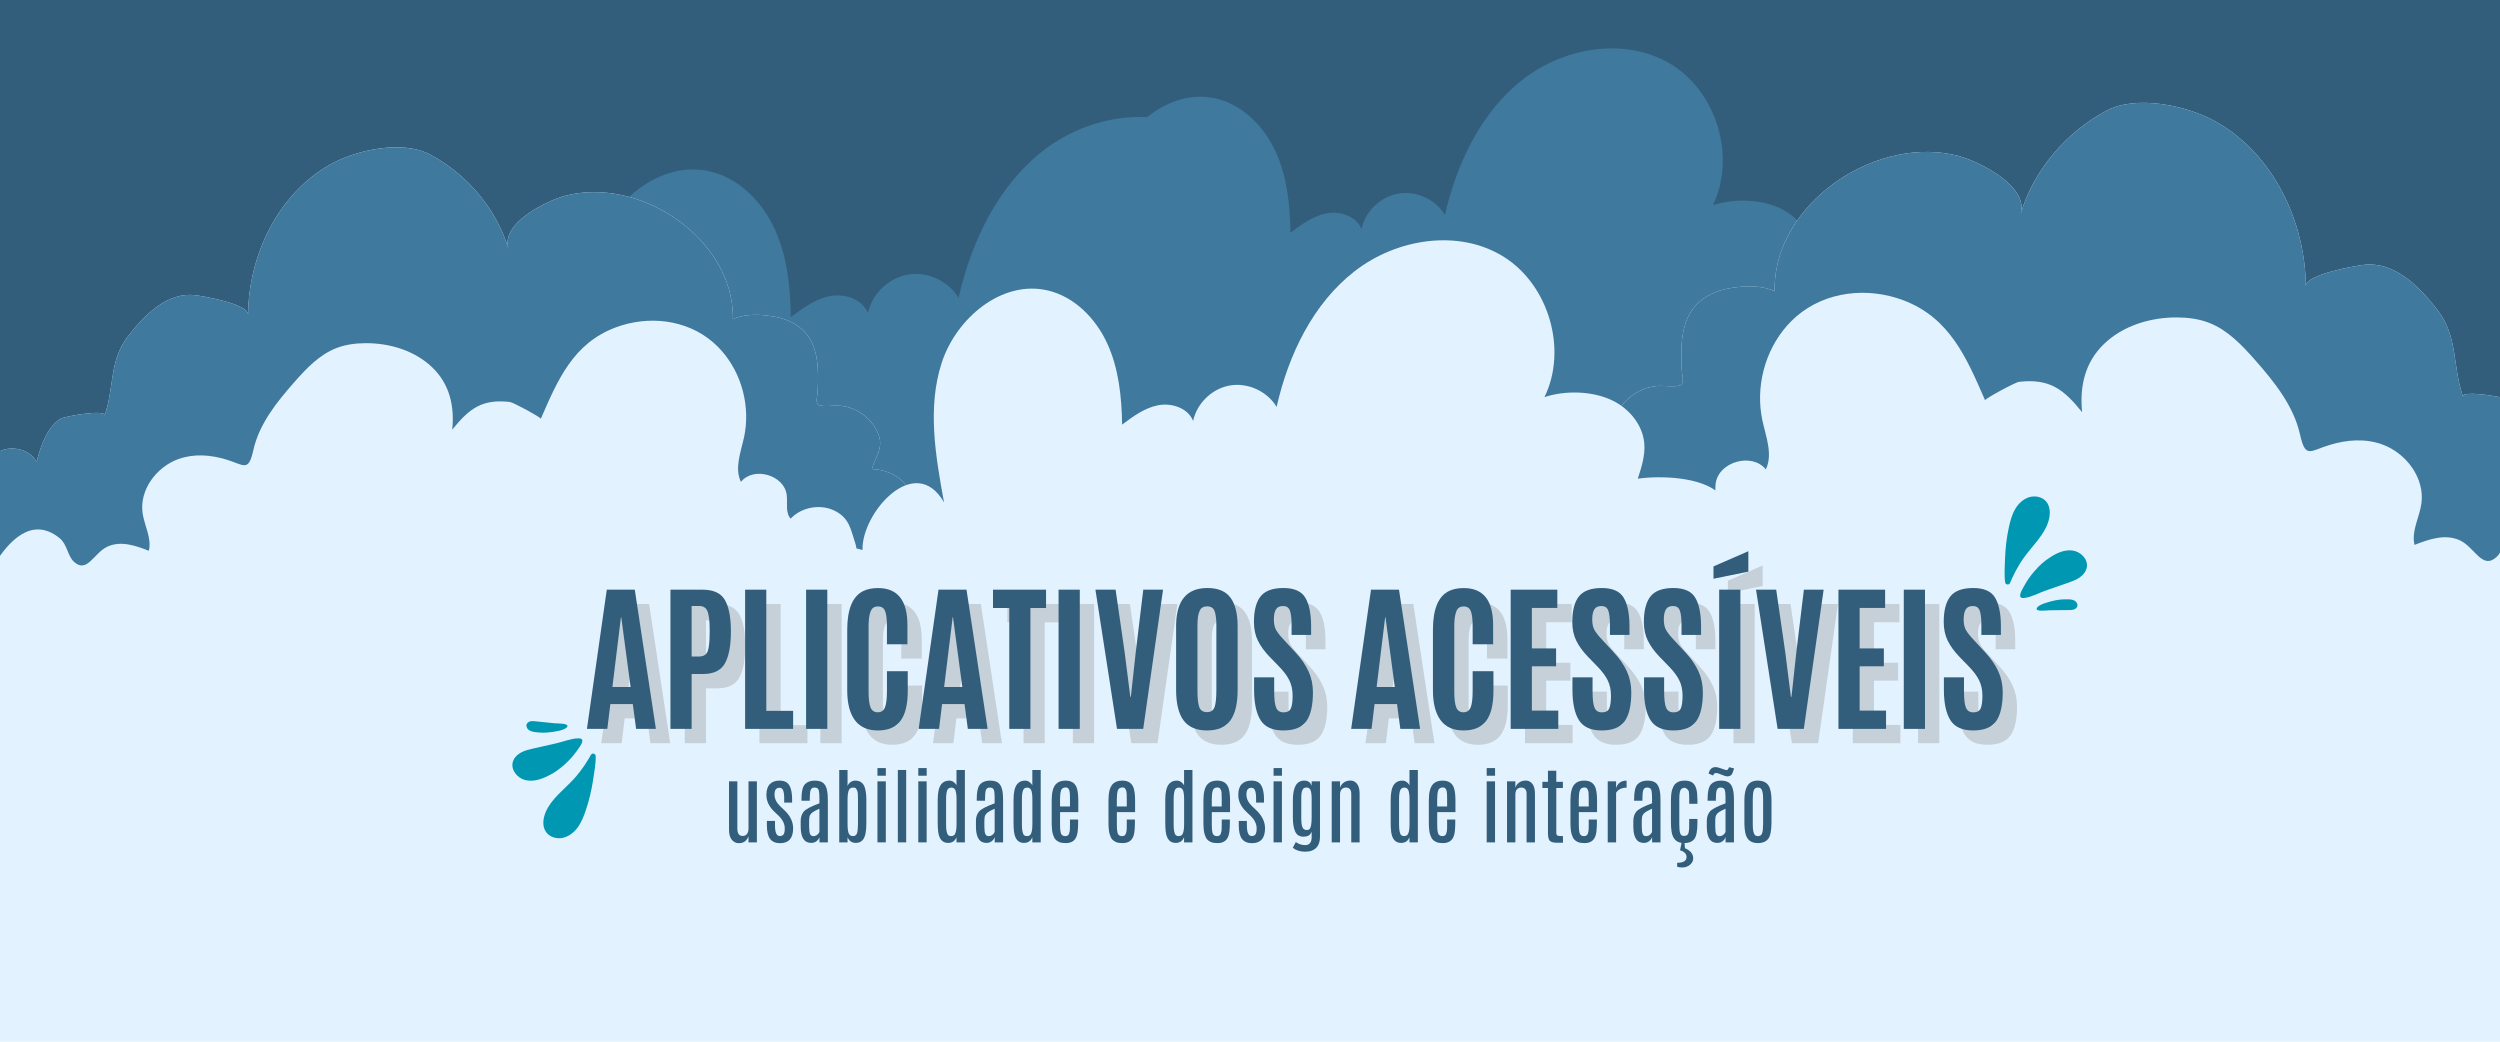 <svg xmlns="http://www.w3.org/2000/svg" xmlns:xlink="http://www.w3.org/1999/xlink" width="1920" zoomAndPan="magnify" viewBox="0 0 1440 600" height="800" preserveAspectRatio="xMidYMid meet" version="1.0"><defs><g/><clipPath id="f0b651e078"><path d="M 0 0 L 1440 0 L 1440 339.02 L 0 339.02 Z M 0 0 " clip-rule="nonzero"/></clipPath><clipPath id="8beb1e17fb"><path d="M 558 27 L 1131 27 L 1131 242.348 L 558 242.348 Z M 558 27 " clip-rule="nonzero"/></clipPath><clipPath id="3ccd5e9460"><path d="M 0 84 L 554 84 L 554 352.703 L 0 352.703 Z M 0 84 " clip-rule="nonzero"/></clipPath><clipPath id="4d81ad30b8"><path d="M 0 184 L 532 184 L 532 352.703 L 0 352.703 Z M 0 184 " clip-rule="nonzero"/></clipPath><clipPath id="05adbf759a"><path d="M 878 59 L 1440 59 L 1440 352.906 L 878 352.906 Z M 878 59 " clip-rule="nonzero"/></clipPath><clipPath id="ace38a964e"><path d="M 902 168 L 1440 168 L 1440 352.906 L 902 352.906 Z M 902 168 " clip-rule="nonzero"/></clipPath><clipPath id="b815acb9f6"><path d="M 461 138 L 1034 138 L 1034 352.867 L 461 352.867 Z M 461 138 " clip-rule="nonzero"/></clipPath><clipPath id="6f23e46dc0"><path d="M 1154.363 285.312 L 1202.363 285.312 L 1202.363 352 L 1154.363 352 Z M 1154.363 285.312 " clip-rule="nonzero"/></clipPath><clipPath id="24bac837b0"><path d="M 295 415 L 344 415 L 344 483 L 295 483 Z M 295 415 " clip-rule="nonzero"/></clipPath><clipPath id="374a64e3da"><path d="M 338.066 485.348 L 290.375 479.926 L 297.996 412.859 L 345.688 418.277 Z M 338.066 485.348 " clip-rule="nonzero"/></clipPath><clipPath id="de7c4e93b0"><path d="M 338.066 485.348 L 290.375 479.926 L 297.996 412.859 L 345.688 418.277 Z M 338.066 485.348 " clip-rule="nonzero"/></clipPath></defs><rect x="-144" width="1728" fill="#ffffff" y="-60" height="720" fill-opacity="1"/><rect x="-144" width="1728" fill="#e3f2ff" y="-60" height="720" fill-opacity="1"/><g clip-path="url(#f0b651e078)"><path fill="#325e7b" d="M 0 -9.297 L 1453.293 -9.297 L 1453.293 339.02 L 0 339.02 Z M 0 -9.297 " fill-opacity="1" fill-rule="nonzero"/></g><g clip-path="url(#8beb1e17fb)"><path fill="#40799e" d="M 566.883 235.246 C 571.664 238.867 577.375 240.801 583.285 242.117 L 1126.828 242.117 C 1129.332 237.332 1130.637 231.895 1130.195 225.883 C 1129.449 215.793 1121.031 206.797 1111.016 205.379 C 1104.461 204.453 1097.887 206.457 1091.57 208.434 C 1100.906 205.508 1092.172 178.375 1087.402 173.844 C 1077.078 164.027 1053.215 163.379 1040.344 165.195 C 1042.512 158.555 1044.703 151.691 1044.074 144.734 C 1043.09 133.809 1034.953 124.359 1024.977 119.809 C 1013.551 114.594 998.348 114.336 986.602 118.211 C 999.922 90.867 989.172 53.941 963.469 37.605 C 937.531 21.133 901.648 26.793 877.383 45.602 C 853.117 64.41 839.137 93.902 832.305 123.832 C 826.922 114.879 815.805 109.762 805.504 111.496 C 795.203 113.23 786.371 121.707 784.219 131.93 C 781.27 124.547 771.969 121.422 764.152 122.895 C 756.336 124.367 749.68 129.289 743.328 134.074 C 743.051 118.172 741.418 101.945 734.824 87.469 C 728.23 72.996 715.961 60.406 700.477 56.773 C 674.102 50.578 647.773 72.691 639.398 98.457 C 631.027 124.227 635.848 152.195 640.742 178.844 C 623.898 149.605 592.992 185.301 593.805 206.277 C 581.988 202.848 566.312 200.805 560.059 211.402 C 555.453 219.195 559.664 229.785 566.883 235.246 Z M 566.883 235.246 " fill-opacity="1" fill-rule="nonzero"/></g><path fill="#40799e" d="M 263.953 292.523 C 269.148 296.453 275.348 298.551 281.762 299.98 L 871.934 299.98 C 874.652 294.781 876.07 288.879 875.586 282.352 C 874.777 271.398 865.637 261.629 854.762 260.094 C 847.648 259.086 840.508 261.258 833.652 263.406 C 843.789 260.234 834.301 230.77 829.125 225.852 C 817.914 215.195 792.004 214.488 778.031 216.461 C 780.383 209.25 782.762 201.797 782.082 194.242 C 781.012 182.383 772.176 172.121 761.344 167.18 C 748.938 161.52 732.43 161.238 719.68 165.445 C 734.141 135.758 722.469 95.664 694.559 77.922 C 666.395 60.043 627.438 66.188 601.09 86.609 C 574.742 107.031 559.562 139.051 552.145 171.551 C 546.301 161.828 534.23 156.27 523.043 158.156 C 511.859 160.039 502.273 169.242 499.934 180.34 C 496.73 172.324 486.633 168.93 478.148 170.531 C 469.66 172.129 462.434 177.473 455.531 182.668 C 455.234 165.402 453.461 147.781 446.301 132.066 C 439.141 116.355 425.82 102.684 409.012 98.734 C 380.371 92.012 351.781 116.02 342.691 143.996 C 333.602 171.977 338.836 202.344 344.148 231.281 C 325.863 199.531 292.305 238.289 293.188 261.066 C 280.355 257.344 263.336 255.125 256.543 266.629 C 251.547 275.094 256.117 286.59 263.953 292.523 Z M 263.953 292.523 " fill-opacity="1" fill-rule="nonzero"/><g clip-path="url(#3ccd5e9460)"><path fill="#e3f2ff" d="M 547.77 303.438 C 543.449 298.586 536.625 296.074 530.184 296.973 C 529.863 297.023 529.531 297.07 529.211 297.145 C 528.816 290.422 526.168 283.879 521.5 278.82 C 516.254 273.129 509.406 270.441 502.211 270.172 C 503.812 263.879 508.754 258.508 506.301 251.156 C 502.977 241.145 492.891 233.777 482.336 233.656 C 479.008 233.617 475.648 234.223 472.383 233.566 C 469.129 232.902 470.844 228.434 470.992 225.105 C 471.508 213.43 471.617 200.473 463.922 191.668 C 459.301 186.371 452.453 183.453 445.531 182.281 C 439.523 181.273 432.574 180.805 426.555 182.32 C 425.016 182.688 423.535 183.207 422.156 183.871 C 422.191 181.801 422.121 179.758 421.934 177.738 C 418.18 134.766 366.844 101.746 325.363 112.82 C 315.594 115.418 288.363 128.238 292.824 143.254 C 285.988 120.234 268.793 100.195 247.695 89 C 231.598 80.465 204.895 86.414 189.918 94.91 C 160.102 111.848 143.277 146.898 142.871 181.176 C 142.871 175.027 117.055 170.605 112.621 170.055 C 96.438 168.008 83.32 181.324 73.727 193.699 C 62.668 207.988 65.918 223.445 60.242 239.258 C 60.906 235.676 36.926 239.738 34.574 241.34 C 26.656 246.746 23.465 257.277 21.039 266.059 C 16.566 257.621 3.551 255.824 -3.398 262.082 C -3.926 262.535 -4.418 263.055 -4.863 263.621 C -6.98 266.281 -8.176 269.543 -10.086 272.363 C -11.824 274.926 -14.055 276.977 -16.559 278.715 C -16.625 278.637 -16.684 278.555 -16.75 278.477 C -25.793 268.316 -42.531 270.102 -54.426 276.691 C -60.781 280.211 -66.691 285.684 -70.172 291.988 C -73.043 291.867 -75.926 292.289 -78.562 293.363 C -88.688 297.465 -94.648 308.082 -95.375 318.711 C -95.426 319.457 -95.438 320.203 -95.438 320.949 C -99.996 326.527 -102.035 334.223 -99.234 340.934 C -101.207 339.246 -103.777 338.383 -106.367 338.332 C -109.668 338.262 -113.004 339.492 -115.234 341.941 C -117.809 344.789 -118.594 348.977 -117.66 352.684 L 530.363 352.684 C 531.055 350.562 531.129 348.262 530.941 346.02 C 530.562 341.422 529.008 336.996 526.617 333.059 L 551.809 333.059 C 554.387 322.664 554.703 311.211 547.77 303.438 Z M 547.77 303.438 " fill-opacity="1" fill-rule="nonzero"/></g><path fill="#40799e" d="M 551.809 333.059 L -92.113 333.059 C -94.168 329.844 -95.277 325.941 -95.426 322.098 C -95.461 320.977 -95.449 319.844 -95.375 318.711 C -94.648 308.082 -88.688 297.465 -78.562 293.363 C -73.664 291.367 -67.922 291.555 -62.996 293.477 C -57.527 295.594 -53.059 299.855 -51.836 305.605 C -50.617 296.457 -41.676 290.508 -33.215 286.824 C -24.742 283.141 -15.27 280 -10.086 272.363 C -8.176 269.543 -6.98 266.281 -4.863 263.621 C -4.418 263.055 -3.926 262.535 -3.398 262.082 C 3.551 255.824 16.566 257.621 21.039 266.059 C 23.465 257.277 26.652 246.746 34.574 241.34 C 36.926 239.738 60.906 235.676 60.242 239.258 C 65.918 223.445 62.668 207.988 73.727 193.699 C 83.32 181.324 96.438 168.008 112.621 170.051 C 117.055 170.605 142.871 175.027 142.871 181.176 C 143.277 146.898 160.102 111.848 189.918 94.91 C 204.895 86.414 231.598 80.465 247.695 89 C 268.793 100.195 285.988 120.234 292.824 143.254 C 288.363 128.238 315.594 115.418 325.363 112.82 C 366.844 101.746 418.18 134.766 421.934 177.738 C 422.121 179.758 422.191 181.801 422.156 183.871 C 423.535 183.207 425.016 182.688 426.555 182.32 C 432.574 180.805 439.523 181.273 445.531 182.281 C 452.453 183.453 459.301 186.371 463.922 191.668 C 471.617 200.473 471.508 213.43 470.992 225.105 C 470.844 228.434 469.133 232.902 472.383 233.566 C 475.645 234.223 479.008 233.617 482.336 233.656 C 492.891 233.777 502.977 241.145 506.301 251.156 C 508.754 258.508 503.812 263.879 502.211 270.172 C 509.406 270.441 516.254 273.129 521.5 278.816 C 526.168 283.879 528.816 290.422 529.211 297.145 C 529.531 297.07 529.863 297.023 530.184 296.973 C 536.625 296.074 543.449 298.586 547.77 303.438 C 554.703 311.211 554.383 322.664 551.809 333.059 Z M 551.809 333.059 " fill-opacity="1" fill-rule="nonzero"/><g clip-path="url(#4d81ad30b8)"><path fill="#e3f2ff" d="M 530.363 352.684 L -117.66 352.684 C -118.594 348.977 -117.809 344.789 -115.234 341.941 C -113.004 339.492 -109.668 338.262 -106.367 338.332 C -103.777 338.383 -101.203 339.246 -99.234 340.934 C -104.566 328.16 -92.375 311.816 -78.617 313.293 C -77.066 313.453 -75.352 313.773 -73.984 313.098 C -73.863 313.035 -73.75 312.973 -73.641 312.902 C -72.227 311.977 -70.82 309.156 -72.52 309.156 C -76.473 296.336 -66.164 283.195 -54.426 276.691 C -42.531 270.102 -25.793 268.316 -16.75 278.477 C -15.852 279.5 -15.062 280.57 -14.387 281.703 C -6.91 294.191 -12.195 312.926 -3.191 324.984 C 4.887 311.965 18.238 296.988 34.285 309.934 C 38.797 313.566 38.844 320.117 42.574 323.566 C 50.164 330.562 54.031 318.527 61.828 314.895 C 69.621 311.262 78.121 314.293 85.73 317.25 C 87.508 310.094 83.219 302.949 82.148 295.645 C 80.191 282.234 90.105 268.895 102.891 264.375 C 111.867 261.195 121.316 261.984 130.293 264.684 C 140.59 267.773 143.078 272.121 145.922 259.301 C 149.273 244.199 159.383 231.613 169.617 220.012 C 176.504 212.215 183.93 204.355 193.625 200.551 C 199.031 198.434 204.895 197.691 210.707 197.668 C 224.598 197.633 238.887 201.953 248.926 211.562 C 259.059 221.281 261.855 234.004 260.488 247.477 C 270.281 235.367 277.559 229.727 293.633 231.527 C 295.727 231.762 311.812 240.543 311.504 241.219 C 321.258 218.852 330.102 197.793 354.598 188.605 C 373.27 181.609 395.266 183.852 410.66 197.102 C 410.762 197.188 410.859 197.262 410.945 197.359 C 412.582 198.789 414.137 200.316 415.562 201.941 C 427.375 215.242 432.34 234.434 428.559 251.898 C 426.699 260.457 422.977 269.656 426.773 277.566 C 434.062 268.5 451.75 273.562 453.152 285.102 C 453.719 289.781 452.254 295.238 455.406 298.75 C 461.848 291.891 473.008 290.043 481.32 294.461 C 489.512 298.836 490.102 305.426 492.727 313.184 C 494.227 317.641 491.742 317.863 493.996 319.008 C 494.449 319.23 495.09 319.504 495.988 319.848 C 497.863 320.547 503.75 317.914 506.691 318.527 C 519.5 321.238 529.859 332.977 530.941 346.02 C 531.129 348.262 531.055 350.562 530.363 352.684 Z M 530.363 352.684 " fill-opacity="1" fill-rule="nonzero"/></g><g clip-path="url(#05adbf759a)"><path fill="#e3f2ff" d="M 884.543 298.727 C 889.277 293.41 896.754 290.656 903.812 291.641 C 904.164 291.695 904.527 291.75 904.879 291.828 C 905.309 284.461 908.211 277.297 913.324 271.75 C 919.074 265.516 926.578 262.574 934.457 262.277 C 932.703 255.383 927.293 249.496 929.977 241.441 C 933.621 230.469 944.672 222.402 956.238 222.266 C 959.883 222.227 963.566 222.887 967.141 222.172 C 970.703 221.441 968.828 216.543 968.668 212.902 C 968.102 200.109 967.98 185.91 976.414 176.262 C 981.473 170.461 988.977 167.262 996.559 165.98 C 1003.145 164.875 1010.758 164.359 1017.355 166.02 C 1019.043 166.426 1020.66 166.992 1022.172 167.719 C 1022.133 165.453 1022.215 163.215 1022.414 161 C 1026.531 113.918 1082.777 77.738 1128.227 89.871 C 1138.926 92.719 1168.766 106.766 1163.879 123.215 C 1171.367 97.996 1190.207 76.039 1213.324 63.773 C 1230.961 54.422 1260.215 60.938 1276.625 70.25 C 1309.297 88.805 1327.73 127.211 1328.176 164.766 C 1328.176 158.031 1356.461 153.188 1361.316 152.578 C 1379.051 150.34 1393.422 164.926 1403.934 178.488 C 1416.051 194.145 1412.488 211.078 1418.707 228.406 C 1417.98 224.48 1444.254 228.934 1446.832 230.688 C 1455.508 236.609 1459.004 248.148 1461.664 257.77 C 1466.562 248.527 1480.824 246.555 1488.438 253.41 C 1489.016 253.91 1489.555 254.477 1490.043 255.098 C 1492.363 258.012 1493.672 261.59 1495.762 264.68 C 1497.668 267.484 1500.109 269.73 1502.855 271.637 C 1502.93 271.551 1502.992 271.461 1503.066 271.375 C 1512.973 260.242 1531.312 262.199 1544.348 269.418 C 1551.309 273.273 1557.785 279.27 1561.598 286.18 C 1564.742 286.047 1567.898 286.508 1570.793 287.688 C 1581.887 292.18 1588.418 303.812 1589.211 315.457 C 1589.266 316.277 1589.281 317.094 1589.277 317.91 C 1594.273 324.023 1596.512 332.453 1593.441 339.805 C 1595.598 337.957 1598.418 337.012 1601.254 336.957 C 1604.871 336.879 1608.527 338.227 1610.969 340.914 C 1613.789 344.031 1614.652 348.617 1613.629 352.68 L 903.613 352.68 C 902.859 350.359 902.777 347.836 902.98 345.379 C 903.398 340.34 905.102 335.492 907.719 331.18 L 880.117 331.18 C 877.297 319.789 876.945 307.242 884.543 298.727 Z M 884.543 298.727 " fill-opacity="1" fill-rule="nonzero"/></g><path fill="#40799e" d="M 880.117 331.18 L 1585.637 331.18 C 1587.891 327.656 1589.105 323.379 1589.266 319.168 C 1589.309 317.941 1589.293 316.699 1589.211 315.457 C 1588.418 303.812 1581.887 292.18 1570.793 287.688 C 1565.422 285.5 1559.133 285.703 1553.734 287.809 C 1547.742 290.129 1542.844 294.797 1541.508 301.102 C 1540.172 291.074 1530.375 284.555 1521.105 280.52 C 1511.82 276.488 1501.445 273.047 1495.762 264.68 C 1493.672 261.59 1492.363 258.012 1490.043 255.098 C 1489.555 254.477 1489.016 253.91 1488.438 253.41 C 1480.824 246.555 1466.562 248.527 1461.664 257.77 C 1459.004 248.148 1455.508 236.609 1446.832 230.688 C 1444.254 228.934 1417.98 224.48 1418.711 228.406 C 1412.488 211.078 1416.051 194.145 1403.934 178.488 C 1393.422 164.926 1379.051 150.34 1361.316 152.578 C 1356.461 153.188 1328.176 158.031 1328.176 164.766 C 1327.73 127.211 1309.297 88.805 1276.625 70.25 C 1260.215 60.938 1230.961 54.422 1213.324 63.773 C 1190.207 76.039 1171.367 97.996 1163.879 123.215 C 1168.762 106.766 1138.926 92.719 1128.227 89.871 C 1082.777 77.738 1026.531 113.918 1022.414 161 C 1022.215 163.215 1022.133 165.453 1022.172 167.723 C 1020.66 166.992 1019.043 166.426 1017.355 166.02 C 1010.758 164.359 1003.145 164.875 996.559 165.98 C 988.977 167.262 981.473 170.461 976.414 176.262 C 967.98 185.91 968.102 200.109 968.668 212.902 C 968.828 216.543 970.703 221.441 967.141 222.172 C 963.566 222.887 959.883 222.227 956.238 222.266 C 944.672 222.402 933.621 230.469 929.977 241.441 C 927.293 249.496 932.703 255.383 934.457 262.277 C 926.578 262.574 919.074 265.516 913.324 271.75 C 908.211 277.297 905.309 284.461 904.879 291.828 C 904.527 291.75 904.164 291.695 903.812 291.641 C 896.754 290.656 889.277 293.41 884.543 298.727 C 876.945 307.242 877.297 319.789 880.117 331.18 Z M 880.117 331.18 " fill-opacity="1" fill-rule="nonzero"/><g clip-path="url(#ace38a964e)"><path fill="#e3f2ff" d="M 903.613 352.68 L 1613.629 352.68 C 1614.652 348.617 1613.789 344.031 1610.969 340.914 C 1608.527 338.227 1604.871 336.879 1601.254 336.957 C 1598.418 337.012 1595.598 337.957 1593.441 339.805 C 1599.281 325.812 1585.922 307.906 1570.852 309.523 C 1569.148 309.699 1567.273 310.051 1565.777 309.309 C 1565.641 309.242 1565.52 309.172 1565.398 309.094 C 1563.848 308.082 1562.309 304.988 1564.172 304.988 C 1568.504 290.941 1557.207 276.543 1544.348 269.418 C 1531.312 262.199 1512.973 260.242 1503.066 271.375 C 1502.082 272.496 1501.219 273.668 1500.477 274.91 C 1492.285 288.594 1498.074 309.121 1488.211 322.332 C 1479.355 308.066 1464.73 291.656 1447.145 305.84 C 1442.207 309.82 1442.152 317 1438.062 320.777 C 1429.75 328.445 1425.516 315.258 1416.973 311.277 C 1408.43 307.297 1399.117 310.617 1390.777 313.855 C 1388.836 306.016 1393.531 298.188 1394.707 290.188 C 1396.852 275.492 1385.988 260.875 1371.98 255.926 C 1362.145 252.441 1351.793 253.305 1341.957 256.262 C 1330.676 259.648 1327.949 264.41 1324.832 250.363 C 1321.16 233.82 1310.082 220.027 1298.867 207.316 C 1291.324 198.773 1283.188 190.164 1272.566 185.996 C 1266.645 183.676 1260.219 182.863 1253.852 182.836 C 1238.629 182.797 1222.977 187.535 1211.977 198.059 C 1200.871 208.707 1197.809 222.648 1199.305 237.41 C 1188.578 224.145 1180.602 217.965 1162.992 219.934 C 1160.699 220.191 1143.074 229.812 1143.41 230.555 C 1132.723 206.047 1123.035 182.973 1096.195 172.906 C 1075.734 165.242 1051.637 167.695 1034.766 182.215 C 1034.66 182.312 1034.551 182.391 1034.457 182.5 C 1032.66 184.066 1030.961 185.738 1029.395 187.52 C 1016.453 202.094 1011.016 223.117 1015.16 242.254 C 1017.195 251.633 1021.273 261.711 1017.117 270.375 C 1009.129 260.445 989.75 265.992 988.211 278.637 C 987.59 283.762 989.195 289.742 985.742 293.586 C 978.684 286.07 966.457 284.047 957.348 288.891 C 948.375 293.68 947.727 300.902 944.852 309.402 C 943.207 314.289 945.934 314.531 943.461 315.785 C 942.965 316.027 942.262 316.324 941.277 316.703 C 939.227 317.473 932.773 314.586 929.551 315.258 C 915.516 318.227 904.168 331.09 902.98 345.379 C 902.777 347.836 902.859 350.359 903.613 352.68 Z M 903.613 352.68 " fill-opacity="1" fill-rule="nonzero"/></g><g clip-path="url(#b815acb9f6)"><path fill="#e3f2ff" d="M 469.902 345.77 C 474.688 349.387 480.398 351.32 486.305 352.637 L 1029.852 352.637 C 1032.355 347.852 1033.66 342.414 1033.215 336.402 C 1032.473 326.312 1024.055 317.316 1014.035 315.898 C 1007.484 314.973 1000.91 316.977 994.594 318.953 C 1003.93 316.031 995.191 288.895 990.426 284.363 C 980.098 274.551 956.238 273.902 943.367 275.715 C 945.531 269.074 947.727 262.211 947.098 255.254 C 946.109 244.328 937.977 234.879 927.996 230.328 C 916.574 225.113 901.367 224.855 889.625 228.73 C 902.941 201.391 892.195 164.461 866.488 148.125 C 840.551 131.656 804.672 137.312 780.406 156.121 C 756.137 174.93 742.16 204.422 735.324 234.355 C 729.945 225.398 718.828 220.281 708.523 222.016 C 698.223 223.75 689.395 232.227 687.242 242.449 C 684.289 235.066 674.992 231.941 667.176 233.414 C 659.359 234.887 652.703 239.809 646.348 244.594 C 646.07 228.691 644.441 212.465 637.848 197.992 C 631.25 183.52 618.984 170.926 603.5 167.293 C 577.125 161.102 550.793 183.211 542.422 208.977 C 534.047 234.746 538.871 262.715 543.762 289.363 C 526.922 260.125 496.012 295.82 496.828 316.797 C 485.012 313.367 469.336 311.324 463.078 321.922 C 458.477 329.715 462.684 340.305 469.902 345.77 Z M 469.902 345.77 " fill-opacity="1" fill-rule="nonzero"/></g><g clip-path="url(#6f23e46dc0)"><path fill="#0097b2" d="M 1180.727 321.148 C 1184.59 318.543 1189.16 316.473 1193.777 317.105 C 1198.395 317.738 1202.727 321.957 1202.043 326.562 C 1201.672 329.062 1199.945 331.199 1197.871 332.641 C 1195.797 334.082 1193.375 334.926 1190.988 335.758 C 1186.816 337.207 1182.645 338.652 1178.477 340.102 C 1174.641 341.434 1170.004 343.988 1165.984 344.441 C 1161.332 344.965 1164.664 339.812 1165.82 337.668 C 1167.5 334.543 1169.539 331.609 1171.883 328.945 C 1174.418 326.059 1177.41 323.137 1180.727 321.148 Z M 1182.043 346.215 C 1179.949 346.77 1174.363 348.102 1173.254 350.172 C 1171.941 352.629 1179.055 351.527 1180.648 351.512 C 1184.355 351.473 1188.062 351.438 1191.77 351.398 C 1192.711 351.387 1193.672 351.375 1194.562 351.07 C 1195.453 350.766 1196.277 350.109 1196.539 349.203 C 1196.879 348.016 1196.137 346.727 1195.09 346.074 C 1194.043 345.418 1192.762 345.266 1191.531 345.207 C 1188.324 345.09 1185.148 345.395 1182.043 346.219 Z M 1154.895 321.883 C 1154.758 325.781 1154.363 330.977 1154.961 335.383 C 1155.164 336.879 1157.207 337.16 1157.797 335.77 C 1159.344 332.125 1161.707 326.844 1165.949 320.949 C 1170.852 314.133 1177.484 308.254 1179.91 300.219 C 1181.066 296.398 1181.156 291.859 1178.555 288.832 C 1176.234 286.137 1172.172 285.34 1168.773 286.383 C 1165.371 287.426 1162.625 290.059 1160.809 293.117 C 1158.844 296.422 1157.863 300.215 1157.059 303.961 C 1155.793 309.855 1155.102 315.859 1154.895 321.883 Z M 1154.895 321.883 " fill-opacity="1" fill-rule="nonzero"/></g><g fill="#737373" fill-opacity="0.271"><g transform="translate(343.945, 428.086)"><g><path d="M 27.516 -24.109 L 22.141 -64.375 L 21.969 -64.375 L 17.047 -24.109 Z M 2.375 0 L 13.812 -80.188 L 29.938 -80.188 L 42.094 0 L 30.703 0 L 28.797 -14.312 L 15.859 -14.312 L 14.125 0 Z M 2.375 0 "/></g></g></g><g fill="#737373" fill-opacity="0.271"><g transform="translate(388.411, 428.086)"><g><path d="M 6.016 0 L 6.016 -80.188 L 24.422 -80.188 C 30.648 -80.188 34.91 -78.297 37.203 -74.516 C 39.492 -70.734 40.703 -65.094 40.828 -57.594 L 40.828 -55.906 C 40.828 -47.945 39.691 -41.91 37.422 -37.797 C 35.16 -33.68 30.961 -31.625 24.828 -31.625 L 18.219 -31.625 L 18.219 0 Z M 18.219 -41.688 L 22.422 -41.688 C 25.004 -41.688 26.68 -42.68 27.453 -44.672 C 28.223 -46.66 28.609 -50.453 28.609 -56.047 L 28.609 -57.594 C 28.578 -62.332 28.16 -65.719 27.359 -67.75 C 26.555 -69.781 24.941 -70.797 22.516 -70.797 L 18.219 -70.797 Z M 18.219 -41.688 "/></g></g></g><g fill="#737373" fill-opacity="0.271"><g transform="translate(431.418, 428.086)"><g><path d="M 6.016 0 L 6.016 -80.188 L 18.219 -80.188 L 18.219 -10.391 L 33.672 -10.391 L 33.672 0 Z M 6.016 0 "/></g></g></g><g fill="#737373" fill-opacity="0.271"><g transform="translate(466.089, 428.086)"><g><path d="M 6.469 0 L 6.469 -80.188 L 18.688 -80.188 L 18.688 0 Z M 6.469 0 "/></g></g></g><g fill="#737373" fill-opacity="0.271"><g transform="translate(491.237, 428.086)"><g><path d="M 39.875 -21.875 C 39.875 -14.125 38.488 -8.391 35.719 -4.672 C 32.957 -0.953 28.613 0.906 22.688 0.906 C 16.77 0.906 12.344 -1.07 9.406 -5.031 C 6.477 -9 5.016 -14.703 5.016 -22.141 L 5.016 -57.094 C 5.016 -69.031 8.141 -76.488 14.391 -79.469 C 16.703 -80.562 19.5 -81.109 22.781 -81.109 C 34.051 -81.109 39.688 -74 39.688 -59.781 L 39.688 -48.75 L 27.891 -48.75 L 27.891 -59 C 27.891 -63.133 27.535 -66.086 26.828 -67.859 C 26.129 -69.641 24.766 -70.531 22.734 -70.531 C 20.703 -70.531 19.289 -69.586 18.5 -67.703 C 17.707 -65.816 17.312 -62.93 17.312 -59.047 L 17.312 -21.594 C 17.312 -17.281 17.691 -14.195 18.453 -12.344 C 19.211 -10.488 20.594 -9.562 22.594 -9.562 C 24.602 -9.562 25.988 -10.504 26.75 -12.391 C 27.508 -14.273 27.891 -17.391 27.891 -21.734 L 27.891 -33.219 L 39.875 -33.219 Z M 39.875 -21.875 "/></g></g></g><g fill="#737373" fill-opacity="0.271"><g transform="translate(535.019, 428.086)"><g><path d="M 27.516 -24.109 L 22.141 -64.375 L 21.969 -64.375 L 17.047 -24.109 Z M 2.375 0 L 13.812 -80.188 L 29.938 -80.188 L 42.094 0 L 30.703 0 L 28.797 -14.312 L 15.859 -14.312 L 14.125 0 Z M 2.375 0 "/></g></g></g><g fill="#737373" fill-opacity="0.271"><g transform="translate(579.485, 428.086)"><g><path d="M 10.109 0 L 10.109 -69.625 L 0.734 -69.625 L 0.734 -80.188 L 31.297 -80.188 L 31.297 -69.625 L 22.281 -69.625 L 22.281 0 Z M 10.109 0 "/></g></g></g><g fill="#737373" fill-opacity="0.271"><g transform="translate(611.513, 428.086)"><g><path d="M 6.469 0 L 6.469 -80.188 L 18.688 -80.188 L 18.688 0 Z M 6.469 0 "/></g></g></g><g fill="#737373" fill-opacity="0.271"><g transform="translate(636.661, 428.086)"><g><path d="M 14.984 0 L 2.547 -80.188 L 14.172 -80.188 L 19.406 -43.969 L 22.641 -18.453 L 22.969 -18.453 L 25.75 -43.969 L 30.109 -80.188 L 41.5 -80.188 L 30.078 0 Z M 14.984 0 "/></g></g></g><g fill="#737373" fill-opacity="0.271"><g transform="translate(680.671, 428.086)"><g><path d="M 17.312 -22.281 C 17.312 -17.57 17.664 -14.289 18.375 -12.438 C 19.094 -10.582 20.562 -9.656 22.781 -9.656 C 25 -9.656 26.457 -10.602 27.156 -12.5 C 27.852 -14.406 28.203 -17.664 28.203 -22.281 L 28.203 -59.641 C 28.203 -63.441 27.844 -66.211 27.125 -67.953 C 26.414 -69.703 25.02 -70.578 22.938 -70.578 C 20.852 -70.578 19.395 -69.703 18.562 -67.953 C 17.727 -66.211 17.312 -63.457 17.312 -59.688 Z M 40.453 -22.422 C 40.453 -14.578 39.055 -8.727 36.266 -4.875 C 33.473 -1.02 29 0.906 22.844 0.906 C 16.695 0.906 12.188 -1.023 9.312 -4.891 C 6.445 -8.766 5.016 -14.609 5.016 -22.422 L 5.016 -59.094 C 5.016 -73.789 11.016 -81.141 23.016 -81.141 C 29.203 -81.141 33.656 -79.27 36.375 -75.531 C 39.094 -71.801 40.453 -66.32 40.453 -59.094 Z M 40.453 -22.422 "/></g></g></g><g fill="#737373" fill-opacity="0.271"><g transform="translate(726.185, 428.086)"><g><path d="M 4.422 -22.547 L 4.422 -29.703 L 16 -29.703 L 16 -21.641 C 16 -17.172 16.375 -14.031 17.125 -12.219 C 17.883 -10.414 19.312 -9.516 21.406 -9.516 C 23.508 -9.516 24.898 -10.258 25.578 -11.75 C 26.266 -13.238 26.609 -15.672 26.609 -19.047 C 26.609 -22.422 26 -25.359 24.781 -27.859 C 23.57 -30.367 21.645 -32.988 19 -35.719 L 13.078 -41.828 C 10.316 -44.711 8.164 -47.703 6.625 -50.797 C 5.094 -53.898 4.328 -57.488 4.328 -61.562 C 4.328 -68.176 5.602 -73.094 8.156 -76.312 C 10.707 -79.531 15.094 -81.141 21.312 -81.141 C 27.539 -81.141 31.754 -79.266 33.953 -75.516 C 36.16 -71.766 37.266 -66.289 37.266 -59.094 L 37.266 -54.125 L 26.016 -54.125 L 26.016 -59.875 C 26.016 -63.758 25.68 -66.547 25.016 -68.234 C 24.348 -69.922 23.062 -70.766 21.156 -70.766 C 19.258 -70.766 17.895 -70.125 17.062 -68.844 C 16.227 -67.57 15.812 -65.66 15.812 -63.109 C 15.812 -60.555 16.234 -58.52 17.078 -57 C 17.93 -55.477 19.469 -53.535 21.688 -51.172 L 28.297 -44.016 C 31.609 -40.43 34.102 -36.801 35.781 -33.125 C 37.469 -29.445 38.312 -25.438 38.312 -21.094 C 38.312 -13.594 37.051 -8.051 34.531 -4.469 C 32.008 -0.883 27.598 0.906 21.297 0.906 C 14.992 0.906 10.602 -1.086 8.125 -5.078 C 5.656 -9.078 4.422 -14.898 4.422 -22.547 Z M 4.422 -22.547 "/></g></g></g><g fill="#737373" fill-opacity="0.271"><g transform="translate(767.415, 428.086)"><g/></g></g><g fill="#737373" fill-opacity="0.271"><g transform="translate(784.136, 428.086)"><g><path d="M 27.516 -24.109 L 22.141 -64.375 L 21.969 -64.375 L 17.047 -24.109 Z M 2.375 0 L 13.812 -80.188 L 29.938 -80.188 L 42.094 0 L 30.703 0 L 28.797 -14.312 L 15.859 -14.312 L 14.125 0 Z M 2.375 0 "/></g></g></g><g fill="#737373" fill-opacity="0.271"><g transform="translate(828.601, 428.086)"><g><path d="M 39.875 -21.875 C 39.875 -14.125 38.488 -8.391 35.719 -4.672 C 32.957 -0.953 28.613 0.906 22.688 0.906 C 16.77 0.906 12.344 -1.07 9.406 -5.031 C 6.477 -9 5.016 -14.703 5.016 -22.141 L 5.016 -57.094 C 5.016 -69.031 8.141 -76.488 14.391 -79.469 C 16.703 -80.562 19.5 -81.109 22.781 -81.109 C 34.051 -81.109 39.688 -74 39.688 -59.781 L 39.688 -48.75 L 27.891 -48.75 L 27.891 -59 C 27.891 -63.133 27.535 -66.086 26.828 -67.859 C 26.129 -69.641 24.766 -70.531 22.734 -70.531 C 20.703 -70.531 19.289 -69.586 18.5 -67.703 C 17.707 -65.816 17.312 -62.93 17.312 -59.047 L 17.312 -21.594 C 17.312 -17.281 17.691 -14.195 18.453 -12.344 C 19.211 -10.488 20.594 -9.562 22.594 -9.562 C 24.602 -9.562 25.988 -10.504 26.75 -12.391 C 27.508 -14.273 27.891 -17.391 27.891 -21.734 L 27.891 -33.219 L 39.875 -33.219 Z M 39.875 -21.875 "/></g></g></g><g fill="#737373" fill-opacity="0.271"><g transform="translate(872.383, 428.086)"><g><path d="M 6.016 0 L 6.016 -80.188 L 32.891 -80.188 L 32.891 -69.672 L 18.219 -69.672 L 18.219 -46.344 L 32.172 -46.344 L 32.172 -36.047 L 18.219 -36.047 L 18.219 -10.531 L 33.438 -10.531 L 33.438 0 Z M 6.016 0 "/></g></g></g><g fill="#737373" fill-opacity="0.271"><g transform="translate(909.559, 428.086)"><g><path d="M 4.422 -22.547 L 4.422 -29.703 L 16 -29.703 L 16 -21.641 C 16 -17.172 16.375 -14.031 17.125 -12.219 C 17.883 -10.414 19.312 -9.516 21.406 -9.516 C 23.508 -9.516 24.898 -10.258 25.578 -11.75 C 26.266 -13.238 26.609 -15.672 26.609 -19.047 C 26.609 -22.422 26 -25.359 24.781 -27.859 C 23.57 -30.367 21.645 -32.988 19 -35.719 L 13.078 -41.828 C 10.316 -44.711 8.164 -47.703 6.625 -50.797 C 5.094 -53.898 4.328 -57.488 4.328 -61.562 C 4.328 -68.176 5.602 -73.094 8.156 -76.312 C 10.707 -79.531 15.094 -81.141 21.312 -81.141 C 27.539 -81.141 31.754 -79.266 33.953 -75.516 C 36.16 -71.766 37.266 -66.289 37.266 -59.094 L 37.266 -54.125 L 26.016 -54.125 L 26.016 -59.875 C 26.016 -63.758 25.68 -66.547 25.016 -68.234 C 24.348 -69.922 23.062 -70.766 21.156 -70.766 C 19.258 -70.766 17.895 -70.125 17.062 -68.844 C 16.227 -67.57 15.812 -65.66 15.812 -63.109 C 15.812 -60.555 16.234 -58.52 17.078 -57 C 17.93 -55.477 19.469 -53.535 21.688 -51.172 L 28.297 -44.016 C 31.609 -40.43 34.102 -36.801 35.781 -33.125 C 37.469 -29.445 38.312 -25.438 38.312 -21.094 C 38.312 -13.594 37.051 -8.051 34.531 -4.469 C 32.008 -0.883 27.598 0.906 21.297 0.906 C 14.992 0.906 10.602 -1.086 8.125 -5.078 C 5.656 -9.078 4.422 -14.898 4.422 -22.547 Z M 4.422 -22.547 "/></g></g></g><g fill="#737373" fill-opacity="0.271"><g transform="translate(950.79, 428.086)"><g><path d="M 4.422 -22.547 L 4.422 -29.703 L 16 -29.703 L 16 -21.641 C 16 -17.172 16.375 -14.031 17.125 -12.219 C 17.883 -10.414 19.312 -9.516 21.406 -9.516 C 23.508 -9.516 24.898 -10.258 25.578 -11.75 C 26.266 -13.238 26.609 -15.672 26.609 -19.047 C 26.609 -22.422 26 -25.359 24.781 -27.859 C 23.57 -30.367 21.645 -32.988 19 -35.719 L 13.078 -41.828 C 10.316 -44.711 8.164 -47.703 6.625 -50.797 C 5.094 -53.898 4.328 -57.488 4.328 -61.562 C 4.328 -68.176 5.602 -73.094 8.156 -76.312 C 10.707 -79.531 15.094 -81.141 21.312 -81.141 C 27.539 -81.141 31.754 -79.266 33.953 -75.516 C 36.16 -71.766 37.266 -66.289 37.266 -59.094 L 37.266 -54.125 L 26.016 -54.125 L 26.016 -59.875 C 26.016 -63.758 25.68 -66.547 25.016 -68.234 C 24.348 -69.922 23.062 -70.766 21.156 -70.766 C 19.258 -70.766 17.895 -70.125 17.062 -68.844 C 16.227 -67.57 15.812 -65.66 15.812 -63.109 C 15.812 -60.555 16.234 -58.52 17.078 -57 C 17.93 -55.477 19.469 -53.535 21.688 -51.172 L 28.297 -44.016 C 31.609 -40.43 34.102 -36.801 35.781 -33.125 C 37.469 -29.445 38.312 -25.438 38.312 -21.094 C 38.312 -13.594 37.051 -8.051 34.531 -4.469 C 32.008 -0.883 27.598 0.906 21.297 0.906 C 14.992 0.906 10.602 -1.086 8.125 -5.078 C 5.656 -9.078 4.422 -14.898 4.422 -22.547 Z M 4.422 -22.547 "/></g></g></g><g fill="#737373" fill-opacity="0.271"><g transform="translate(992.021, 428.086)"><g><path d="M 3.203 -86.484 L 3.203 -93.594 L 23.281 -102.344 L 23.281 -90.578 Z M 6.469 0 L 6.469 -80.188 L 18.688 -80.188 L 18.688 0 Z M 6.469 0 "/></g></g></g><g fill="#737373" fill-opacity="0.271"><g transform="translate(1017.169, 428.086)"><g><path d="M 14.984 0 L 2.547 -80.188 L 14.172 -80.188 L 19.406 -43.969 L 22.641 -18.453 L 22.969 -18.453 L 25.75 -43.969 L 30.109 -80.188 L 41.5 -80.188 L 30.078 0 Z M 14.984 0 "/></g></g></g><g fill="#737373" fill-opacity="0.271"><g transform="translate(1061.179, 428.086)"><g><path d="M 6.016 0 L 6.016 -80.188 L 32.891 -80.188 L 32.891 -69.672 L 18.219 -69.672 L 18.219 -46.344 L 32.172 -46.344 L 32.172 -36.047 L 18.219 -36.047 L 18.219 -10.531 L 33.438 -10.531 L 33.438 0 Z M 6.016 0 "/></g></g></g><g fill="#737373" fill-opacity="0.271"><g transform="translate(1098.355, 428.086)"><g><path d="M 6.469 0 L 6.469 -80.188 L 18.688 -80.188 L 18.688 0 Z M 6.469 0 "/></g></g></g><g fill="#737373" fill-opacity="0.271"><g transform="translate(1123.504, 428.086)"><g><path d="M 4.422 -22.547 L 4.422 -29.703 L 16 -29.703 L 16 -21.641 C 16 -17.172 16.375 -14.031 17.125 -12.219 C 17.883 -10.414 19.312 -9.516 21.406 -9.516 C 23.508 -9.516 24.898 -10.258 25.578 -11.75 C 26.266 -13.238 26.609 -15.672 26.609 -19.047 C 26.609 -22.422 26 -25.359 24.781 -27.859 C 23.57 -30.367 21.645 -32.988 19 -35.719 L 13.078 -41.828 C 10.316 -44.711 8.164 -47.703 6.625 -50.797 C 5.094 -53.898 4.328 -57.488 4.328 -61.562 C 4.328 -68.176 5.602 -73.094 8.156 -76.312 C 10.707 -79.531 15.094 -81.141 21.312 -81.141 C 27.539 -81.141 31.754 -79.266 33.953 -75.516 C 36.16 -71.766 37.266 -66.289 37.266 -59.094 L 37.266 -54.125 L 26.016 -54.125 L 26.016 -59.875 C 26.016 -63.758 25.68 -66.547 25.016 -68.234 C 24.348 -69.922 23.062 -70.766 21.156 -70.766 C 19.258 -70.766 17.895 -70.125 17.062 -68.844 C 16.227 -67.57 15.812 -65.66 15.812 -63.109 C 15.812 -60.555 16.234 -58.52 17.078 -57 C 17.93 -55.477 19.469 -53.535 21.688 -51.172 L 28.297 -44.016 C 31.609 -40.43 34.102 -36.801 35.781 -33.125 C 37.469 -29.445 38.312 -25.438 38.312 -21.094 C 38.312 -13.594 37.051 -8.051 34.531 -4.469 C 32.008 -0.883 27.598 0.906 21.297 0.906 C 14.992 0.906 10.602 -1.086 8.125 -5.078 C 5.656 -9.078 4.422 -14.898 4.422 -22.547 Z M 4.422 -22.547 "/></g></g></g><g fill="#325e7b" fill-opacity="1"><g transform="translate(335.697, 419.838)"><g><path d="M 27.516 -24.109 L 22.141 -64.375 L 21.969 -64.375 L 17.047 -24.109 Z M 2.375 0 L 13.812 -80.188 L 29.938 -80.188 L 42.094 0 L 30.703 0 L 28.797 -14.312 L 15.859 -14.312 L 14.125 0 Z M 2.375 0 "/></g></g></g><g fill="#325e7b" fill-opacity="1"><g transform="translate(380.163, 419.838)"><g><path d="M 6.016 0 L 6.016 -80.188 L 24.422 -80.188 C 30.648 -80.188 34.91 -78.297 37.203 -74.516 C 39.492 -70.734 40.703 -65.094 40.828 -57.594 L 40.828 -55.906 C 40.828 -47.945 39.691 -41.91 37.422 -37.797 C 35.16 -33.68 30.961 -31.625 24.828 -31.625 L 18.219 -31.625 L 18.219 0 Z M 18.219 -41.688 L 22.422 -41.688 C 25.004 -41.688 26.68 -42.68 27.453 -44.672 C 28.223 -46.66 28.609 -50.453 28.609 -56.047 L 28.609 -57.594 C 28.578 -62.332 28.16 -65.719 27.359 -67.75 C 26.555 -69.781 24.941 -70.797 22.516 -70.797 L 18.219 -70.797 Z M 18.219 -41.688 "/></g></g></g><g fill="#325e7b" fill-opacity="1"><g transform="translate(423.17, 419.838)"><g><path d="M 6.016 0 L 6.016 -80.188 L 18.219 -80.188 L 18.219 -10.391 L 33.672 -10.391 L 33.672 0 Z M 6.016 0 "/></g></g></g><g fill="#325e7b" fill-opacity="1"><g transform="translate(457.841, 419.838)"><g><path d="M 6.469 0 L 6.469 -80.188 L 18.688 -80.188 L 18.688 0 Z M 6.469 0 "/></g></g></g><g fill="#325e7b" fill-opacity="1"><g transform="translate(482.989, 419.838)"><g><path d="M 39.875 -21.875 C 39.875 -14.125 38.488 -8.391 35.719 -4.672 C 32.957 -0.953 28.613 0.906 22.688 0.906 C 16.77 0.906 12.344 -1.07 9.406 -5.031 C 6.477 -9 5.016 -14.703 5.016 -22.141 L 5.016 -57.094 C 5.016 -69.031 8.141 -76.488 14.391 -79.469 C 16.703 -80.562 19.5 -81.109 22.781 -81.109 C 34.051 -81.109 39.688 -74 39.688 -59.781 L 39.688 -48.75 L 27.891 -48.75 L 27.891 -59 C 27.891 -63.133 27.535 -66.086 26.828 -67.859 C 26.129 -69.641 24.766 -70.531 22.734 -70.531 C 20.703 -70.531 19.289 -69.586 18.5 -67.703 C 17.707 -65.816 17.312 -62.93 17.312 -59.047 L 17.312 -21.594 C 17.312 -17.281 17.691 -14.195 18.453 -12.344 C 19.211 -10.488 20.594 -9.562 22.594 -9.562 C 24.602 -9.562 25.988 -10.504 26.75 -12.391 C 27.508 -14.273 27.891 -17.391 27.891 -21.734 L 27.891 -33.219 L 39.875 -33.219 Z M 39.875 -21.875 "/></g></g></g><g fill="#325e7b" fill-opacity="1"><g transform="translate(526.771, 419.838)"><g><path d="M 27.516 -24.109 L 22.141 -64.375 L 21.969 -64.375 L 17.047 -24.109 Z M 2.375 0 L 13.812 -80.188 L 29.938 -80.188 L 42.094 0 L 30.703 0 L 28.797 -14.312 L 15.859 -14.312 L 14.125 0 Z M 2.375 0 "/></g></g></g><g fill="#325e7b" fill-opacity="1"><g transform="translate(571.237, 419.838)"><g><path d="M 10.109 0 L 10.109 -69.625 L 0.734 -69.625 L 0.734 -80.188 L 31.297 -80.188 L 31.297 -69.625 L 22.281 -69.625 L 22.281 0 Z M 10.109 0 "/></g></g></g><g fill="#325e7b" fill-opacity="1"><g transform="translate(603.265, 419.838)"><g><path d="M 6.469 0 L 6.469 -80.188 L 18.688 -80.188 L 18.688 0 Z M 6.469 0 "/></g></g></g><g fill="#325e7b" fill-opacity="1"><g transform="translate(628.413, 419.838)"><g><path d="M 14.984 0 L 2.547 -80.188 L 14.172 -80.188 L 19.406 -43.969 L 22.641 -18.453 L 22.969 -18.453 L 25.75 -43.969 L 30.109 -80.188 L 41.5 -80.188 L 30.078 0 Z M 14.984 0 "/></g></g></g><g fill="#325e7b" fill-opacity="1"><g transform="translate(672.423, 419.838)"><g><path d="M 17.312 -22.281 C 17.312 -17.57 17.664 -14.289 18.375 -12.438 C 19.094 -10.582 20.562 -9.656 22.781 -9.656 C 25 -9.656 26.457 -10.602 27.156 -12.5 C 27.852 -14.406 28.203 -17.664 28.203 -22.281 L 28.203 -59.641 C 28.203 -63.441 27.844 -66.211 27.125 -67.953 C 26.414 -69.703 25.02 -70.578 22.938 -70.578 C 20.852 -70.578 19.395 -69.703 18.562 -67.953 C 17.727 -66.211 17.312 -63.457 17.312 -59.688 Z M 40.453 -22.422 C 40.453 -14.578 39.055 -8.727 36.266 -4.875 C 33.473 -1.02 29 0.906 22.844 0.906 C 16.695 0.906 12.188 -1.023 9.312 -4.891 C 6.445 -8.766 5.016 -14.609 5.016 -22.422 L 5.016 -59.094 C 5.016 -73.789 11.016 -81.141 23.016 -81.141 C 29.203 -81.141 33.656 -79.27 36.375 -75.531 C 39.094 -71.801 40.453 -66.32 40.453 -59.094 Z M 40.453 -22.422 "/></g></g></g><g fill="#325e7b" fill-opacity="1"><g transform="translate(717.937, 419.838)"><g><path d="M 4.422 -22.547 L 4.422 -29.703 L 16 -29.703 L 16 -21.641 C 16 -17.172 16.375 -14.031 17.125 -12.219 C 17.883 -10.414 19.312 -9.516 21.406 -9.516 C 23.508 -9.516 24.898 -10.258 25.578 -11.75 C 26.266 -13.238 26.609 -15.672 26.609 -19.047 C 26.609 -22.422 26 -25.359 24.781 -27.859 C 23.57 -30.367 21.645 -32.988 19 -35.719 L 13.078 -41.828 C 10.316 -44.711 8.164 -47.703 6.625 -50.797 C 5.094 -53.898 4.328 -57.488 4.328 -61.562 C 4.328 -68.176 5.602 -73.094 8.156 -76.312 C 10.707 -79.531 15.094 -81.141 21.312 -81.141 C 27.539 -81.141 31.754 -79.266 33.953 -75.516 C 36.16 -71.766 37.266 -66.289 37.266 -59.094 L 37.266 -54.125 L 26.016 -54.125 L 26.016 -59.875 C 26.016 -63.758 25.68 -66.547 25.016 -68.234 C 24.348 -69.922 23.062 -70.766 21.156 -70.766 C 19.258 -70.766 17.895 -70.125 17.062 -68.844 C 16.227 -67.57 15.812 -65.66 15.812 -63.109 C 15.812 -60.555 16.234 -58.52 17.078 -57 C 17.93 -55.477 19.469 -53.535 21.688 -51.172 L 28.297 -44.016 C 31.609 -40.43 34.102 -36.801 35.781 -33.125 C 37.469 -29.445 38.312 -25.438 38.312 -21.094 C 38.312 -13.594 37.051 -8.051 34.531 -4.469 C 32.008 -0.883 27.598 0.906 21.297 0.906 C 14.992 0.906 10.602 -1.086 8.125 -5.078 C 5.656 -9.078 4.422 -14.898 4.422 -22.547 Z M 4.422 -22.547 "/></g></g></g><g fill="#325e7b" fill-opacity="1"><g transform="translate(759.168, 419.838)"><g/></g></g><g fill="#325e7b" fill-opacity="1"><g transform="translate(775.888, 419.838)"><g><path d="M 27.516 -24.109 L 22.141 -64.375 L 21.969 -64.375 L 17.047 -24.109 Z M 2.375 0 L 13.812 -80.188 L 29.938 -80.188 L 42.094 0 L 30.703 0 L 28.797 -14.312 L 15.859 -14.312 L 14.125 0 Z M 2.375 0 "/></g></g></g><g fill="#325e7b" fill-opacity="1"><g transform="translate(820.353, 419.838)"><g><path d="M 39.875 -21.875 C 39.875 -14.125 38.488 -8.391 35.719 -4.672 C 32.957 -0.953 28.613 0.906 22.688 0.906 C 16.77 0.906 12.344 -1.07 9.406 -5.031 C 6.477 -9 5.016 -14.703 5.016 -22.141 L 5.016 -57.094 C 5.016 -69.031 8.141 -76.488 14.391 -79.469 C 16.703 -80.562 19.5 -81.109 22.781 -81.109 C 34.051 -81.109 39.688 -74 39.688 -59.781 L 39.688 -48.75 L 27.891 -48.75 L 27.891 -59 C 27.891 -63.133 27.535 -66.086 26.828 -67.859 C 26.129 -69.641 24.766 -70.531 22.734 -70.531 C 20.703 -70.531 19.289 -69.586 18.5 -67.703 C 17.707 -65.816 17.312 -62.93 17.312 -59.047 L 17.312 -21.594 C 17.312 -17.281 17.691 -14.195 18.453 -12.344 C 19.211 -10.488 20.594 -9.562 22.594 -9.562 C 24.602 -9.562 25.988 -10.504 26.75 -12.391 C 27.508 -14.273 27.891 -17.391 27.891 -21.734 L 27.891 -33.219 L 39.875 -33.219 Z M 39.875 -21.875 "/></g></g></g><g fill="#325e7b" fill-opacity="1"><g transform="translate(864.135, 419.838)"><g><path d="M 6.016 0 L 6.016 -80.188 L 32.891 -80.188 L 32.891 -69.672 L 18.219 -69.672 L 18.219 -46.344 L 32.172 -46.344 L 32.172 -36.047 L 18.219 -36.047 L 18.219 -10.531 L 33.438 -10.531 L 33.438 0 Z M 6.016 0 "/></g></g></g><g fill="#325e7b" fill-opacity="1"><g transform="translate(901.311, 419.838)"><g><path d="M 4.422 -22.547 L 4.422 -29.703 L 16 -29.703 L 16 -21.641 C 16 -17.172 16.375 -14.031 17.125 -12.219 C 17.883 -10.414 19.312 -9.516 21.406 -9.516 C 23.508 -9.516 24.898 -10.258 25.578 -11.75 C 26.266 -13.238 26.609 -15.672 26.609 -19.047 C 26.609 -22.422 26 -25.359 24.781 -27.859 C 23.57 -30.367 21.645 -32.988 19 -35.719 L 13.078 -41.828 C 10.316 -44.711 8.164 -47.703 6.625 -50.797 C 5.094 -53.898 4.328 -57.488 4.328 -61.562 C 4.328 -68.176 5.602 -73.094 8.156 -76.312 C 10.707 -79.531 15.094 -81.141 21.312 -81.141 C 27.539 -81.141 31.754 -79.266 33.953 -75.516 C 36.16 -71.766 37.266 -66.289 37.266 -59.094 L 37.266 -54.125 L 26.016 -54.125 L 26.016 -59.875 C 26.016 -63.758 25.68 -66.547 25.016 -68.234 C 24.348 -69.922 23.062 -70.766 21.156 -70.766 C 19.258 -70.766 17.895 -70.125 17.062 -68.844 C 16.227 -67.57 15.812 -65.66 15.812 -63.109 C 15.812 -60.555 16.234 -58.52 17.078 -57 C 17.93 -55.477 19.469 -53.535 21.688 -51.172 L 28.297 -44.016 C 31.609 -40.43 34.102 -36.801 35.781 -33.125 C 37.469 -29.445 38.312 -25.438 38.312 -21.094 C 38.312 -13.594 37.051 -8.051 34.531 -4.469 C 32.008 -0.883 27.598 0.906 21.297 0.906 C 14.992 0.906 10.602 -1.086 8.125 -5.078 C 5.656 -9.078 4.422 -14.898 4.422 -22.547 Z M 4.422 -22.547 "/></g></g></g><g fill="#325e7b" fill-opacity="1"><g transform="translate(942.542, 419.838)"><g><path d="M 4.422 -22.547 L 4.422 -29.703 L 16 -29.703 L 16 -21.641 C 16 -17.172 16.375 -14.031 17.125 -12.219 C 17.883 -10.414 19.312 -9.516 21.406 -9.516 C 23.508 -9.516 24.898 -10.258 25.578 -11.75 C 26.266 -13.238 26.609 -15.672 26.609 -19.047 C 26.609 -22.422 26 -25.359 24.781 -27.859 C 23.57 -30.367 21.645 -32.988 19 -35.719 L 13.078 -41.828 C 10.316 -44.711 8.164 -47.703 6.625 -50.797 C 5.094 -53.898 4.328 -57.488 4.328 -61.562 C 4.328 -68.176 5.602 -73.094 8.156 -76.312 C 10.707 -79.531 15.094 -81.141 21.312 -81.141 C 27.539 -81.141 31.754 -79.266 33.953 -75.516 C 36.16 -71.766 37.266 -66.289 37.266 -59.094 L 37.266 -54.125 L 26.016 -54.125 L 26.016 -59.875 C 26.016 -63.758 25.68 -66.547 25.016 -68.234 C 24.348 -69.922 23.062 -70.766 21.156 -70.766 C 19.258 -70.766 17.895 -70.125 17.062 -68.844 C 16.227 -67.57 15.812 -65.66 15.812 -63.109 C 15.812 -60.555 16.234 -58.52 17.078 -57 C 17.93 -55.477 19.469 -53.535 21.688 -51.172 L 28.297 -44.016 C 31.609 -40.43 34.102 -36.801 35.781 -33.125 C 37.469 -29.445 38.312 -25.438 38.312 -21.094 C 38.312 -13.594 37.051 -8.051 34.531 -4.469 C 32.008 -0.883 27.598 0.906 21.297 0.906 C 14.992 0.906 10.602 -1.086 8.125 -5.078 C 5.656 -9.078 4.422 -14.898 4.422 -22.547 Z M 4.422 -22.547 "/></g></g></g><g fill="#325e7b" fill-opacity="1"><g transform="translate(983.773, 419.838)"><g><path d="M 3.203 -86.484 L 3.203 -93.594 L 23.281 -102.344 L 23.281 -90.578 Z M 6.469 0 L 6.469 -80.188 L 18.688 -80.188 L 18.688 0 Z M 6.469 0 "/></g></g></g><g fill="#325e7b" fill-opacity="1"><g transform="translate(1008.922, 419.838)"><g><path d="M 14.984 0 L 2.547 -80.188 L 14.172 -80.188 L 19.406 -43.969 L 22.641 -18.453 L 22.969 -18.453 L 25.75 -43.969 L 30.109 -80.188 L 41.5 -80.188 L 30.078 0 Z M 14.984 0 "/></g></g></g><g fill="#325e7b" fill-opacity="1"><g transform="translate(1052.932, 419.838)"><g><path d="M 6.016 0 L 6.016 -80.188 L 32.891 -80.188 L 32.891 -69.672 L 18.219 -69.672 L 18.219 -46.344 L 32.172 -46.344 L 32.172 -36.047 L 18.219 -36.047 L 18.219 -10.531 L 33.438 -10.531 L 33.438 0 Z M 6.016 0 "/></g></g></g><g fill="#325e7b" fill-opacity="1"><g transform="translate(1090.108, 419.838)"><g><path d="M 6.469 0 L 6.469 -80.188 L 18.688 -80.188 L 18.688 0 Z M 6.469 0 "/></g></g></g><g fill="#325e7b" fill-opacity="1"><g transform="translate(1115.256, 419.838)"><g><path d="M 4.422 -22.547 L 4.422 -29.703 L 16 -29.703 L 16 -21.641 C 16 -17.172 16.375 -14.031 17.125 -12.219 C 17.883 -10.414 19.312 -9.516 21.406 -9.516 C 23.508 -9.516 24.898 -10.258 25.578 -11.75 C 26.266 -13.238 26.609 -15.672 26.609 -19.047 C 26.609 -22.422 26 -25.359 24.781 -27.859 C 23.57 -30.367 21.645 -32.988 19 -35.719 L 13.078 -41.828 C 10.316 -44.711 8.164 -47.703 6.625 -50.797 C 5.094 -53.898 4.328 -57.488 4.328 -61.562 C 4.328 -68.176 5.602 -73.094 8.156 -76.312 C 10.707 -79.531 15.094 -81.141 21.312 -81.141 C 27.539 -81.141 31.754 -79.266 33.953 -75.516 C 36.16 -71.766 37.266 -66.289 37.266 -59.094 L 37.266 -54.125 L 26.016 -54.125 L 26.016 -59.875 C 26.016 -63.758 25.68 -66.547 25.016 -68.234 C 24.348 -69.922 23.062 -70.766 21.156 -70.766 C 19.258 -70.766 17.895 -70.125 17.062 -68.844 C 16.227 -67.57 15.812 -65.66 15.812 -63.109 C 15.812 -60.555 16.234 -58.52 17.078 -57 C 17.93 -55.477 19.469 -53.535 21.688 -51.172 L 28.297 -44.016 C 31.609 -40.43 34.102 -36.801 35.781 -33.125 C 37.469 -29.445 38.312 -25.438 38.312 -21.094 C 38.312 -13.594 37.051 -8.051 34.531 -4.469 C 32.008 -0.883 27.598 0.906 21.297 0.906 C 14.992 0.906 10.602 -1.086 8.125 -5.078 C 5.656 -9.078 4.422 -14.898 4.422 -22.547 Z M 4.422 -22.547 "/></g></g></g><g fill="#325e7b" fill-opacity="1"><g transform="translate(416.701, 485.207)"><g><path d="M 14.438 -35.156 L 19.266 -35.156 L 19.266 0 L 14.438 0 L 14.438 -3.594 C 14.062 -2.406 13.414 -1.43 12.5 -0.672 C 11.594 0.086 10.367 0.469 8.828 0.469 C 7.285 0.469 5.961 -0.164 4.859 -1.438 C 3.766 -2.719 3.219 -4.676 3.219 -7.312 L 3.219 -35.156 L 8.016 -35.156 L 8.016 -7.859 C 8.016 -5.086 9.023 -3.703 11.047 -3.703 C 12.172 -3.703 13.016 -4.094 13.578 -4.875 C 14.148 -5.656 14.438 -6.688 14.438 -7.969 Z M 14.438 -35.156 "/></g></g></g><g fill="#325e7b" fill-opacity="1"><g transform="translate(439.383, 485.207)"><g><path d="M 17.469 -8.062 C 17.445 -2.375 14.938 0.469 9.938 0.469 C 7.406 0.469 5.504 -0.332 4.234 -1.938 C 2.973 -3.551 2.344 -6.141 2.344 -9.703 L 2.344 -12.359 L 7.016 -12.359 L 7.016 -9.734 C 7.016 -5.672 7.938 -3.641 9.781 -3.641 C 10.789 -3.641 11.52 -3.969 11.969 -4.625 C 12.414 -5.281 12.641 -6.422 12.641 -8.047 C 12.641 -10.586 11.469 -13.008 9.125 -15.312 C 8.945 -15.477 8.535 -15.863 7.891 -16.469 C 7.254 -17.07 6.836 -17.473 6.641 -17.672 C 3.586 -20.578 2.062 -23.789 2.062 -27.312 C 2.062 -30.094 2.719 -32.164 4.031 -33.531 C 5.344 -34.895 7.211 -35.578 9.641 -35.578 C 11.273 -35.578 12.609 -35.242 13.641 -34.578 C 15.797 -33.172 16.875 -29.848 16.875 -24.609 L 16.875 -22.922 L 12.312 -22.922 L 12.312 -25.359 C 12.312 -27.41 12.109 -28.938 11.703 -29.938 C 11.305 -30.945 10.625 -31.453 9.656 -31.453 C 8.688 -31.453 7.957 -31.145 7.469 -30.531 C 6.988 -29.926 6.75 -28.898 6.75 -27.453 C 6.75 -25.172 7.82 -22.969 9.969 -20.844 L 12.5 -18.469 C 15.812 -15.301 17.469 -11.832 17.469 -8.062 Z M 17.469 -8.062 "/></g></g></g><g fill="#325e7b" fill-opacity="1"><g transform="translate(458.245, 485.207)"><g><path d="M 13.734 -19.391 C 11.766 -18.492 10.453 -17.801 9.797 -17.312 C 9.141 -16.832 8.645 -16.27 8.312 -15.625 C 7.977 -14.977 7.812 -13.91 7.812 -12.422 L 7.812 -9.172 C 7.812 -7.117 7.988 -5.676 8.344 -4.844 C 8.707 -4.008 9.328 -3.594 10.203 -3.594 C 11.078 -3.594 11.828 -3.844 12.453 -4.344 C 13.078 -4.852 13.504 -5.406 13.734 -6 Z M 3.406 -24.984 C 3.406 -29.234 4.066 -32.062 5.391 -33.469 C 6.723 -34.875 8.613 -35.578 11.062 -35.578 C 13.52 -35.578 15.297 -34.984 16.391 -33.797 C 17.492 -32.609 18.172 -30.703 18.422 -28.078 C 18.535 -26.953 18.594 -25.57 18.594 -23.938 L 18.594 0 L 13.766 0 L 13.766 -3.047 C 13.516 -2.203 12.969 -1.43 12.125 -0.734 C 11.281 -0.035 10.234 0.312 8.984 0.312 C 4.992 0.312 2.984 -2.801 2.953 -9.031 L 2.953 -12.453 C 2.953 -14.461 3.504 -16.18 4.609 -17.609 C 5.711 -19.047 8.754 -20.676 13.734 -22.5 L 13.734 -25.219 C 13.734 -28.238 13.516 -30.051 13.078 -30.656 C 12.641 -31.27 11.895 -31.578 10.844 -31.578 C 9.789 -31.578 9.082 -31.113 8.719 -30.188 C 8.363 -29.27 8.188 -27.609 8.188 -25.203 L 8.188 -23.984 L 3.406 -23.984 Z M 3.406 -24.984 "/></g></g></g><g fill="#325e7b" fill-opacity="1"><g transform="translate(479.943, 485.207)"><g><path d="M 3.453 -41.703 L 8.25 -41.703 L 8.25 -32.375 C 8.5 -33.281 9.051 -34.039 9.906 -34.656 C 10.77 -35.27 11.695 -35.578 12.688 -35.578 C 15.57 -35.578 17.43 -34.148 18.266 -31.297 C 18.805 -29.453 19.078 -27.145 19.078 -24.375 L 19.078 -10.859 C 19.078 -6.516 18.484 -3.488 17.297 -1.781 C 16.328 -0.383 14.906 0.312 13.031 0.312 C 10.75 0.312 9.156 -0.773 8.25 -2.953 L 8.25 0 L 3.453 0 Z M 14.25 -25.016 C 14.25 -27.336 14.145 -28.797 13.938 -29.391 C 13.727 -29.984 13.484 -30.488 13.203 -30.906 C 12.922 -31.332 12.426 -31.547 11.719 -31.547 C 11.031 -31.547 10.5 -31.469 10.125 -31.312 C 8.875 -30.75 8.25 -28.641 8.25 -24.984 L 8.25 -10.734 C 8.25 -8.191 8.461 -6.367 8.891 -5.266 C 9.328 -4.16 10.141 -3.609 11.328 -3.609 C 12.523 -3.609 13.312 -4.156 13.688 -5.25 C 14.062 -6.344 14.25 -8.211 14.25 -10.859 Z M 14.25 -25.016 "/></g></g></g><g fill="#325e7b" fill-opacity="1"><g transform="translate(501.899, 485.207)"><g><path d="M 3.516 -35.156 L 8.328 -35.156 L 8.328 0 L 3.516 0 Z M 3.516 -42.797 L 8.344 -42.797 L 8.344 -38.391 L 3.516 -38.391 Z M 3.516 -42.797 "/></g></g></g><g fill="#325e7b" fill-opacity="1"><g transform="translate(513.685, 485.207)"><g><path d="M 3.469 -41.703 L 8.281 -41.703 L 8.281 0 L 3.469 0 Z M 3.469 -41.703 "/></g></g></g><g fill="#325e7b" fill-opacity="1"><g transform="translate(525.424, 485.207)"><g><path d="M 3.516 -35.156 L 8.328 -35.156 L 8.328 0 L 3.516 0 Z M 3.516 -42.797 L 8.344 -42.797 L 8.344 -38.391 L 3.516 -38.391 Z M 3.516 -42.797 "/></g></g></g><g fill="#325e7b" fill-opacity="1"><g transform="translate(537.21, 485.207)"><g><path d="M 13.734 -41.703 L 18.562 -41.703 L 18.562 0 L 13.734 0 L 13.734 -2.953 C 12.859 -0.773 11.242 0.312 8.891 0.312 C 5.648 0.312 3.75 -1.82 3.188 -6.094 C 3 -7.52 2.906 -9.238 2.906 -11.25 L 2.906 -24.547 C 2.906 -28.773 3.594 -31.766 4.969 -33.516 C 6.062 -34.891 7.609 -35.578 9.609 -35.578 C 10.484 -35.578 11.289 -35.316 12.031 -34.797 C 12.781 -34.285 13.348 -33.625 13.734 -32.812 Z M 13.766 -24.609 C 13.766 -27.078 13.555 -28.848 13.141 -29.922 C 12.723 -31.004 11.926 -31.547 10.75 -31.547 C 9.57 -31.547 8.773 -31.004 8.359 -29.922 C 7.941 -28.836 7.734 -27.031 7.734 -24.5 L 7.734 -10.297 C 7.734 -6.859 8.188 -4.781 9.094 -4.062 C 9.469 -3.758 10 -3.609 10.688 -3.609 C 11.375 -3.609 11.938 -3.797 12.375 -4.172 C 13.301 -4.953 13.766 -7.062 13.766 -10.5 Z M 13.766 -24.609 "/></g></g></g><g fill="#325e7b" fill-opacity="1"><g transform="translate(559.189, 485.207)"><g><path d="M 13.734 -19.391 C 11.766 -18.492 10.453 -17.801 9.797 -17.312 C 9.141 -16.832 8.645 -16.27 8.312 -15.625 C 7.977 -14.977 7.812 -13.91 7.812 -12.422 L 7.812 -9.172 C 7.812 -7.117 7.988 -5.676 8.344 -4.844 C 8.707 -4.008 9.328 -3.594 10.203 -3.594 C 11.078 -3.594 11.828 -3.844 12.453 -4.344 C 13.078 -4.852 13.504 -5.406 13.734 -6 Z M 3.406 -24.984 C 3.406 -29.234 4.066 -32.062 5.391 -33.469 C 6.723 -34.875 8.613 -35.578 11.062 -35.578 C 13.52 -35.578 15.297 -34.984 16.391 -33.797 C 17.492 -32.609 18.172 -30.703 18.422 -28.078 C 18.535 -26.953 18.594 -25.57 18.594 -23.938 L 18.594 0 L 13.766 0 L 13.766 -3.047 C 13.516 -2.203 12.969 -1.43 12.125 -0.734 C 11.281 -0.035 10.234 0.312 8.984 0.312 C 4.992 0.312 2.984 -2.801 2.953 -9.031 L 2.953 -12.453 C 2.953 -14.461 3.504 -16.18 4.609 -17.609 C 5.711 -19.047 8.754 -20.676 13.734 -22.5 L 13.734 -25.219 C 13.734 -28.238 13.516 -30.051 13.078 -30.656 C 12.641 -31.27 11.895 -31.578 10.844 -31.578 C 9.789 -31.578 9.082 -31.113 8.719 -30.188 C 8.363 -29.27 8.188 -27.609 8.188 -25.203 L 8.188 -23.984 L 3.406 -23.984 Z M 3.406 -24.984 "/></g></g></g><g fill="#325e7b" fill-opacity="1"><g transform="translate(580.887, 485.207)"><g><path d="M 13.734 -41.703 L 18.562 -41.703 L 18.562 0 L 13.734 0 L 13.734 -2.953 C 12.859 -0.773 11.242 0.312 8.891 0.312 C 5.648 0.312 3.75 -1.82 3.188 -6.094 C 3 -7.52 2.906 -9.238 2.906 -11.25 L 2.906 -24.547 C 2.906 -28.773 3.594 -31.766 4.969 -33.516 C 6.062 -34.891 7.609 -35.578 9.609 -35.578 C 10.484 -35.578 11.289 -35.316 12.031 -34.797 C 12.781 -34.285 13.348 -33.625 13.734 -32.812 Z M 13.766 -24.609 C 13.766 -27.078 13.555 -28.848 13.141 -29.922 C 12.723 -31.004 11.926 -31.547 10.75 -31.547 C 9.57 -31.547 8.773 -31.004 8.359 -29.922 C 7.941 -28.836 7.734 -27.031 7.734 -24.5 L 7.734 -10.297 C 7.734 -6.859 8.188 -4.781 9.094 -4.062 C 9.469 -3.758 10 -3.609 10.688 -3.609 C 11.375 -3.609 11.938 -3.797 12.375 -4.172 C 13.301 -4.953 13.766 -7.062 13.766 -10.5 Z M 13.766 -24.609 "/></g></g></g><g fill="#325e7b" fill-opacity="1"><g transform="translate(602.866, 485.207)"><g><path d="M 2.906 -24.266 C 2.906 -28.703 3.703 -31.785 5.297 -33.516 C 6.547 -34.891 8.391 -35.578 10.828 -35.578 C 14.359 -35.578 16.578 -34.055 17.484 -31.016 C 17.984 -29.297 18.234 -26.973 18.234 -24.047 L 18.234 -17.422 L 7.734 -17.422 L 7.734 -10.406 C 7.734 -7.363 7.973 -5.469 8.453 -4.719 C 8.941 -3.969 9.707 -3.594 10.75 -3.594 C 11.801 -3.594 12.504 -4.031 12.859 -4.906 C 13.211 -5.781 13.395 -6.727 13.406 -7.75 C 13.426 -8.77 13.438 -9.633 13.438 -10.344 L 13.438 -13.172 L 18.141 -13.172 L 18.141 -11.672 C 18.141 -7.941 17.879 -5.328 17.359 -3.828 C 16.836 -2.328 16.047 -1.242 14.984 -0.578 C 13.922 0.086 12.602 0.422 11.031 0.422 C 9.457 0.422 8.195 0.223 7.25 -0.172 C 6.312 -0.578 5.562 -1.109 5 -1.766 C 4.445 -2.422 3.957 -3.469 3.531 -4.906 C 3.113 -6.344 2.906 -8.656 2.906 -11.844 Z M 13.438 -25.156 C 13.438 -27.656 13.344 -29.16 13.156 -29.672 C 12.977 -30.191 12.75 -30.645 12.469 -31.031 C 12.188 -31.426 11.68 -31.625 10.953 -31.625 C 9.547 -31.625 8.656 -31.031 8.281 -29.844 C 7.906 -28.664 7.719 -27.047 7.719 -24.984 L 7.719 -20.672 L 13.438 -20.672 Z M 13.438 -25.156 "/></g></g></g><g fill="#325e7b" fill-opacity="1"><g transform="translate(623.791, 485.207)"><g/></g></g><g fill="#325e7b" fill-opacity="1"><g transform="translate(635.577, 485.207)"><g><path d="M 2.906 -24.266 C 2.906 -28.703 3.703 -31.785 5.297 -33.516 C 6.547 -34.891 8.391 -35.578 10.828 -35.578 C 14.359 -35.578 16.578 -34.055 17.484 -31.016 C 17.984 -29.297 18.234 -26.973 18.234 -24.047 L 18.234 -17.422 L 7.734 -17.422 L 7.734 -10.406 C 7.734 -7.363 7.973 -5.469 8.453 -4.719 C 8.941 -3.969 9.707 -3.594 10.75 -3.594 C 11.801 -3.594 12.504 -4.031 12.859 -4.906 C 13.211 -5.781 13.395 -6.727 13.406 -7.75 C 13.426 -8.77 13.438 -9.633 13.438 -10.344 L 13.438 -13.172 L 18.141 -13.172 L 18.141 -11.672 C 18.141 -7.941 17.879 -5.328 17.359 -3.828 C 16.836 -2.328 16.047 -1.242 14.984 -0.578 C 13.922 0.086 12.602 0.422 11.031 0.422 C 9.457 0.422 8.195 0.223 7.25 -0.172 C 6.312 -0.578 5.562 -1.109 5 -1.766 C 4.445 -2.422 3.957 -3.469 3.531 -4.906 C 3.113 -6.344 2.906 -8.656 2.906 -11.844 Z M 13.438 -25.156 C 13.438 -27.656 13.344 -29.16 13.156 -29.672 C 12.977 -30.191 12.75 -30.645 12.469 -31.031 C 12.188 -31.426 11.68 -31.625 10.953 -31.625 C 9.547 -31.625 8.656 -31.031 8.281 -29.844 C 7.906 -28.664 7.719 -27.047 7.719 -24.984 L 7.719 -20.672 L 13.438 -20.672 Z M 13.438 -25.156 "/></g></g></g><g fill="#325e7b" fill-opacity="1"><g transform="translate(656.501, 485.207)"><g/></g></g><g fill="#325e7b" fill-opacity="1"><g transform="translate(668.288, 485.207)"><g><path d="M 13.734 -41.703 L 18.562 -41.703 L 18.562 0 L 13.734 0 L 13.734 -2.953 C 12.859 -0.773 11.242 0.312 8.891 0.312 C 5.648 0.312 3.75 -1.82 3.188 -6.094 C 3 -7.52 2.906 -9.238 2.906 -11.25 L 2.906 -24.547 C 2.906 -28.773 3.594 -31.766 4.969 -33.516 C 6.062 -34.891 7.609 -35.578 9.609 -35.578 C 10.484 -35.578 11.289 -35.316 12.031 -34.797 C 12.781 -34.285 13.348 -33.625 13.734 -32.812 Z M 13.766 -24.609 C 13.766 -27.078 13.555 -28.848 13.141 -29.922 C 12.723 -31.004 11.926 -31.547 10.75 -31.547 C 9.57 -31.547 8.773 -31.004 8.359 -29.922 C 7.941 -28.836 7.734 -27.031 7.734 -24.5 L 7.734 -10.297 C 7.734 -6.859 8.188 -4.781 9.094 -4.062 C 9.469 -3.758 10 -3.609 10.688 -3.609 C 11.375 -3.609 11.938 -3.797 12.375 -4.172 C 13.301 -4.953 13.766 -7.062 13.766 -10.5 Z M 13.766 -24.609 "/></g></g></g><g fill="#325e7b" fill-opacity="1"><g transform="translate(690.267, 485.207)"><g><path d="M 2.906 -24.266 C 2.906 -28.703 3.703 -31.785 5.297 -33.516 C 6.547 -34.891 8.391 -35.578 10.828 -35.578 C 14.359 -35.578 16.578 -34.055 17.484 -31.016 C 17.984 -29.297 18.234 -26.973 18.234 -24.047 L 18.234 -17.422 L 7.734 -17.422 L 7.734 -10.406 C 7.734 -7.363 7.973 -5.469 8.453 -4.719 C 8.941 -3.969 9.707 -3.594 10.75 -3.594 C 11.801 -3.594 12.504 -4.031 12.859 -4.906 C 13.211 -5.781 13.395 -6.727 13.406 -7.75 C 13.426 -8.77 13.438 -9.633 13.438 -10.344 L 13.438 -13.172 L 18.141 -13.172 L 18.141 -11.672 C 18.141 -7.941 17.879 -5.328 17.359 -3.828 C 16.836 -2.328 16.047 -1.242 14.984 -0.578 C 13.922 0.086 12.602 0.422 11.031 0.422 C 9.457 0.422 8.195 0.223 7.25 -0.172 C 6.312 -0.578 5.562 -1.109 5 -1.766 C 4.445 -2.422 3.957 -3.469 3.531 -4.906 C 3.113 -6.344 2.906 -8.656 2.906 -11.844 Z M 13.438 -25.156 C 13.438 -27.656 13.344 -29.16 13.156 -29.672 C 12.977 -30.191 12.75 -30.645 12.469 -31.031 C 12.188 -31.426 11.68 -31.625 10.953 -31.625 C 9.547 -31.625 8.656 -31.031 8.281 -29.844 C 7.906 -28.664 7.719 -27.047 7.719 -24.984 L 7.719 -20.672 L 13.438 -20.672 Z M 13.438 -25.156 "/></g></g></g><g fill="#325e7b" fill-opacity="1"><g transform="translate(711.191, 485.207)"><g><path d="M 17.469 -8.062 C 17.445 -2.375 14.938 0.469 9.938 0.469 C 7.406 0.469 5.504 -0.332 4.234 -1.938 C 2.973 -3.551 2.344 -6.141 2.344 -9.703 L 2.344 -12.359 L 7.016 -12.359 L 7.016 -9.734 C 7.016 -5.672 7.938 -3.641 9.781 -3.641 C 10.789 -3.641 11.52 -3.969 11.969 -4.625 C 12.414 -5.281 12.641 -6.422 12.641 -8.047 C 12.641 -10.586 11.469 -13.008 9.125 -15.312 C 8.945 -15.477 8.535 -15.863 7.891 -16.469 C 7.254 -17.07 6.836 -17.473 6.641 -17.672 C 3.586 -20.578 2.062 -23.789 2.062 -27.312 C 2.062 -30.094 2.719 -32.164 4.031 -33.531 C 5.344 -34.895 7.211 -35.578 9.641 -35.578 C 11.273 -35.578 12.609 -35.242 13.641 -34.578 C 15.797 -33.172 16.875 -29.848 16.875 -24.609 L 16.875 -22.922 L 12.312 -22.922 L 12.312 -25.359 C 12.312 -27.41 12.109 -28.938 11.703 -29.938 C 11.305 -30.945 10.625 -31.453 9.656 -31.453 C 8.688 -31.453 7.957 -31.145 7.469 -30.531 C 6.988 -29.926 6.75 -28.898 6.75 -27.453 C 6.75 -25.172 7.82 -22.969 9.969 -20.844 L 12.5 -18.469 C 15.812 -15.301 17.469 -11.832 17.469 -8.062 Z M 17.469 -8.062 "/></g></g></g><g fill="#325e7b" fill-opacity="1"><g transform="translate(730.054, 485.207)"><g><path d="M 3.516 -35.156 L 8.328 -35.156 L 8.328 0 L 3.516 0 Z M 3.516 -42.797 L 8.344 -42.797 L 8.344 -38.391 L 3.516 -38.391 Z M 3.516 -42.797 "/></g></g></g><g fill="#325e7b" fill-opacity="1"><g transform="translate(741.84, 485.207)"><g><path d="M 9.375 -35.578 C 11.582 -35.578 13.016 -34.578 13.672 -32.578 L 13.672 -35.156 L 18.469 -35.156 L 18.469 -3.281 C 18.469 0.906 16.891 3.586 13.734 4.766 C 12.641 5.172 11.375 5.375 9.938 5.375 C 7.062 5.375 4.68 4.625 2.797 3.125 L 4.531 -0.172 C 6.227 0.992 8.031 1.578 9.938 1.578 C 11.207 1.578 12.145 1.176 12.75 0.375 C 13.363 -0.426 13.672 -1.5 13.672 -2.844 L 13.672 -6.188 C 13.242 -5.094 12.656 -4.336 11.906 -3.922 C 11.125 -3.492 10.156 -3.281 9 -3.281 C 6.656 -3.281 5.047 -4.27 4.172 -6.25 C 3.297 -8.238 2.859 -10.906 2.859 -14.25 L 2.859 -24.328 C 2.859 -31.828 5.031 -35.578 9.375 -35.578 Z M 13.672 -25.031 C 13.672 -27.312 13.461 -28.973 13.047 -30.016 C 12.629 -31.055 11.898 -31.578 10.859 -31.578 C 9.828 -31.578 9.098 -31.281 8.672 -30.688 C 8.254 -30.094 7.984 -29.348 7.859 -28.453 C 7.742 -27.566 7.688 -26.441 7.688 -25.078 L 7.688 -14.141 C 7.688 -11.648 7.91 -9.852 8.359 -8.75 C 8.816 -7.656 9.672 -7.109 10.922 -7.109 C 11.578 -7.109 12.094 -7.297 12.469 -7.672 C 13.25 -8.43 13.648 -10.602 13.672 -14.188 Z M 13.672 -25.031 "/></g></g></g><g fill="#325e7b" fill-opacity="1"><g transform="translate(763.608, 485.207)"><g><path d="M 8.25 -31.438 C 8.562 -32.57 9.242 -33.551 10.297 -34.375 C 11.359 -35.195 12.672 -35.609 14.234 -35.609 C 15.805 -35.609 17.082 -34.969 18.062 -33.688 C 19.039 -32.414 19.531 -30.531 19.531 -28.031 L 19.531 0 L 14.719 0 L 14.719 -28.016 C 14.719 -29.203 14.441 -30.094 13.891 -30.688 C 13.348 -31.281 12.594 -31.578 11.625 -31.578 C 10.656 -31.578 9.848 -31.238 9.203 -30.562 C 8.566 -29.895 8.25 -28.891 8.25 -27.547 L 8.25 0 L 3.453 0 L 3.453 -35.156 L 8.25 -35.156 Z M 8.25 -31.438 "/></g></g></g><g fill="#325e7b" fill-opacity="1"><g transform="translate(786.337, 485.207)"><g/></g></g><g fill="#325e7b" fill-opacity="1"><g transform="translate(798.123, 485.207)"><g><path d="M 13.734 -41.703 L 18.562 -41.703 L 18.562 0 L 13.734 0 L 13.734 -2.953 C 12.859 -0.773 11.242 0.312 8.891 0.312 C 5.648 0.312 3.75 -1.82 3.188 -6.094 C 3 -7.52 2.906 -9.238 2.906 -11.25 L 2.906 -24.547 C 2.906 -28.773 3.594 -31.766 4.969 -33.516 C 6.062 -34.891 7.609 -35.578 9.609 -35.578 C 10.484 -35.578 11.289 -35.316 12.031 -34.797 C 12.781 -34.285 13.348 -33.625 13.734 -32.812 Z M 13.766 -24.609 C 13.766 -27.078 13.555 -28.848 13.141 -29.922 C 12.723 -31.004 11.926 -31.547 10.75 -31.547 C 9.57 -31.547 8.773 -31.004 8.359 -29.922 C 7.941 -28.836 7.734 -27.031 7.734 -24.5 L 7.734 -10.297 C 7.734 -6.859 8.188 -4.781 9.094 -4.062 C 9.469 -3.758 10 -3.609 10.688 -3.609 C 11.375 -3.609 11.938 -3.797 12.375 -4.172 C 13.301 -4.953 13.766 -7.062 13.766 -10.5 Z M 13.766 -24.609 "/></g></g></g><g fill="#325e7b" fill-opacity="1"><g transform="translate(820.102, 485.207)"><g><path d="M 2.906 -24.266 C 2.906 -28.703 3.703 -31.785 5.297 -33.516 C 6.547 -34.891 8.391 -35.578 10.828 -35.578 C 14.359 -35.578 16.578 -34.055 17.484 -31.016 C 17.984 -29.297 18.234 -26.973 18.234 -24.047 L 18.234 -17.422 L 7.734 -17.422 L 7.734 -10.406 C 7.734 -7.363 7.973 -5.469 8.453 -4.719 C 8.941 -3.969 9.707 -3.594 10.75 -3.594 C 11.801 -3.594 12.504 -4.031 12.859 -4.906 C 13.211 -5.781 13.395 -6.727 13.406 -7.75 C 13.426 -8.77 13.438 -9.633 13.438 -10.344 L 13.438 -13.172 L 18.141 -13.172 L 18.141 -11.672 C 18.141 -7.941 17.879 -5.328 17.359 -3.828 C 16.836 -2.328 16.047 -1.242 14.984 -0.578 C 13.922 0.086 12.602 0.422 11.031 0.422 C 9.457 0.422 8.195 0.223 7.25 -0.172 C 6.312 -0.578 5.562 -1.109 5 -1.766 C 4.445 -2.422 3.957 -3.469 3.531 -4.906 C 3.113 -6.344 2.906 -8.656 2.906 -11.844 Z M 13.438 -25.156 C 13.438 -27.656 13.344 -29.16 13.156 -29.672 C 12.977 -30.191 12.75 -30.645 12.469 -31.031 C 12.188 -31.426 11.68 -31.625 10.953 -31.625 C 9.547 -31.625 8.656 -31.031 8.281 -29.844 C 7.906 -28.664 7.719 -27.047 7.719 -24.984 L 7.719 -20.672 L 13.438 -20.672 Z M 13.438 -25.156 "/></g></g></g><g fill="#325e7b" fill-opacity="1"><g transform="translate(841.027, 485.207)"><g/></g></g><g fill="#325e7b" fill-opacity="1"><g transform="translate(852.813, 485.207)"><g><path d="M 3.516 -35.156 L 8.328 -35.156 L 8.328 0 L 3.516 0 Z M 3.516 -42.797 L 8.344 -42.797 L 8.344 -38.391 L 3.516 -38.391 Z M 3.516 -42.797 "/></g></g></g><g fill="#325e7b" fill-opacity="1"><g transform="translate(864.599, 485.207)"><g><path d="M 8.25 -31.438 C 8.562 -32.57 9.242 -33.551 10.297 -34.375 C 11.359 -35.195 12.672 -35.609 14.234 -35.609 C 15.805 -35.609 17.082 -34.969 18.062 -33.688 C 19.039 -32.414 19.531 -30.531 19.531 -28.031 L 19.531 0 L 14.719 0 L 14.719 -28.016 C 14.719 -29.203 14.441 -30.094 13.891 -30.688 C 13.348 -31.281 12.594 -31.578 11.625 -31.578 C 10.656 -31.578 9.848 -31.238 9.203 -30.562 C 8.566 -29.895 8.25 -28.891 8.25 -27.547 L 8.25 0 L 3.453 0 L 3.453 -35.156 L 8.25 -35.156 Z M 8.25 -31.438 "/></g></g></g><g fill="#325e7b" fill-opacity="1"><g transform="translate(887.328, 485.207)"><g><path d="M 4.297 -41.25 L 9.094 -41.25 L 9.094 -34.875 L 12.891 -34.875 L 12.891 -31.312 L 9.094 -31.312 L 9.094 -5.656 C 9.094 -4.75 9.301 -4.18 9.719 -3.953 C 10.145 -3.723 11.219 -3.609 12.938 -3.609 L 12.938 0.219 L 9.641 0.219 C 7.422 0.219 5.973 -0.18 5.297 -0.984 C 4.629 -1.797 4.297 -3.211 4.297 -5.234 L 4.297 -31.312 L 1.078 -31.312 L 1.078 -34.875 L 4.297 -34.875 Z M 4.297 -41.25 "/></g></g></g><g fill="#325e7b" fill-opacity="1"><g transform="translate(901.668, 485.207)"><g><path d="M 2.906 -24.266 C 2.906 -28.703 3.703 -31.785 5.297 -33.516 C 6.547 -34.891 8.391 -35.578 10.828 -35.578 C 14.359 -35.578 16.578 -34.055 17.484 -31.016 C 17.984 -29.297 18.234 -26.973 18.234 -24.047 L 18.234 -17.422 L 7.734 -17.422 L 7.734 -10.406 C 7.734 -7.363 7.973 -5.469 8.453 -4.719 C 8.941 -3.969 9.707 -3.594 10.75 -3.594 C 11.801 -3.594 12.504 -4.031 12.859 -4.906 C 13.211 -5.781 13.395 -6.727 13.406 -7.75 C 13.426 -8.77 13.438 -9.633 13.438 -10.344 L 13.438 -13.172 L 18.141 -13.172 L 18.141 -11.672 C 18.141 -7.941 17.879 -5.328 17.359 -3.828 C 16.836 -2.328 16.047 -1.242 14.984 -0.578 C 13.922 0.086 12.602 0.422 11.031 0.422 C 9.457 0.422 8.195 0.223 7.25 -0.172 C 6.312 -0.578 5.562 -1.109 5 -1.766 C 4.445 -2.422 3.957 -3.469 3.531 -4.906 C 3.113 -6.344 2.906 -8.656 2.906 -11.844 Z M 13.438 -25.156 C 13.438 -27.656 13.344 -29.16 13.156 -29.672 C 12.977 -30.191 12.75 -30.645 12.469 -31.031 C 12.188 -31.426 11.68 -31.625 10.953 -31.625 C 9.547 -31.625 8.656 -31.031 8.281 -29.844 C 7.906 -28.664 7.719 -27.047 7.719 -24.984 L 7.719 -20.672 L 13.438 -20.672 Z M 13.438 -25.156 "/></g></g></g><g fill="#325e7b" fill-opacity="1"><g transform="translate(922.593, 485.207)"><g><path d="M 14.25 -35.578 C 14.312 -35.578 14.344 -34.562 14.344 -32.531 L 14.328 -31.5 C 11.516 -31.5 9.5 -30.523 8.281 -28.578 L 8.281 0 L 3.453 0 L 3.453 -35.156 L 8.281 -35.156 L 8.281 -31.25 C 8.688 -32.625 9.398 -33.688 10.422 -34.438 C 11.441 -35.195 12.719 -35.578 14.25 -35.578 Z M 14.25 -35.578 "/></g></g></g><g fill="#325e7b" fill-opacity="1"><g transform="translate(937.847, 485.207)"><g><path d="M 13.734 -19.391 C 11.766 -18.492 10.453 -17.801 9.797 -17.312 C 9.141 -16.832 8.645 -16.27 8.312 -15.625 C 7.977 -14.977 7.812 -13.91 7.812 -12.422 L 7.812 -9.172 C 7.812 -7.117 7.988 -5.676 8.344 -4.844 C 8.707 -4.008 9.328 -3.594 10.203 -3.594 C 11.078 -3.594 11.828 -3.844 12.453 -4.344 C 13.078 -4.852 13.504 -5.406 13.734 -6 Z M 3.406 -24.984 C 3.406 -29.234 4.066 -32.062 5.391 -33.469 C 6.723 -34.875 8.613 -35.578 11.062 -35.578 C 13.52 -35.578 15.297 -34.984 16.391 -33.797 C 17.492 -32.609 18.172 -30.703 18.422 -28.078 C 18.535 -26.953 18.594 -25.57 18.594 -23.938 L 18.594 0 L 13.766 0 L 13.766 -3.047 C 13.516 -2.203 12.969 -1.43 12.125 -0.734 C 11.281 -0.035 10.234 0.312 8.984 0.312 C 4.992 0.312 2.984 -2.801 2.953 -9.031 L 2.953 -12.453 C 2.953 -14.461 3.504 -16.18 4.609 -17.609 C 5.711 -19.047 8.754 -20.676 13.734 -22.5 L 13.734 -25.219 C 13.734 -28.238 13.516 -30.051 13.078 -30.656 C 12.641 -31.27 11.895 -31.578 10.844 -31.578 C 9.789 -31.578 9.082 -31.113 8.719 -30.188 C 8.363 -29.27 8.188 -27.609 8.188 -25.203 L 8.188 -23.984 L 3.406 -23.984 Z M 3.406 -24.984 "/></g></g></g><g fill="#325e7b" fill-opacity="1"><g transform="translate(959.545, 485.207)"><g><path d="M 6.5 11.75 C 10.102 11.75 11.906 10.645 11.906 8.438 C 11.906 7.438 11.539 6.602 10.812 5.938 C 10.094 5.281 9.207 4.832 8.156 4.594 L 9.094 0 L 10.719 0 L 11 3.375 C 14.164 4.688 15.75 6.664 15.75 9.312 C 15.75 10.602 15.145 11.785 13.938 12.859 C 12.727 13.93 11.16 14.469 9.234 14.469 C 8.348 14.469 7.438 14.328 6.5 14.047 Z M 2.906 -23.625 C 2.906 -26.676 3.133 -28.906 3.594 -30.312 C 4.062 -31.727 4.582 -32.766 5.156 -33.422 C 6.426 -34.859 8.285 -35.578 10.734 -35.578 C 13.191 -35.578 14.957 -34.969 16.031 -33.75 C 17.094 -32.531 17.75 -30.719 18 -28.312 C 18.094 -27.281 18.148 -26.055 18.172 -24.641 L 18.172 -22.203 L 13.438 -22.203 L 13.438 -25.297 C 13.438 -27.484 13.348 -28.91 13.172 -29.578 C 12.547 -30.578 11.797 -31.203 10.922 -31.453 C 9.391 -31.453 8.445 -30.688 8.094 -29.156 C 7.852 -28.188 7.734 -26.852 7.734 -25.156 L 7.734 -10.203 C 7.734 -7.797 7.914 -6.109 8.281 -5.141 C 8.656 -4.18 9.363 -3.703 10.406 -3.703 C 11.457 -3.703 12.223 -4.039 12.703 -4.719 C 13.191 -5.406 13.438 -7.203 13.438 -10.109 L 13.438 -13.5 L 18.172 -13.5 L 18.172 -11.234 C 18.172 -6.43 17.535 -3.285 16.266 -1.797 C 15.004 -0.316 13.078 0.422 10.484 0.422 C 6.391 0.422 3.988 -1.766 3.281 -6.141 C 3.031 -7.754 2.906 -9.66 2.906 -11.859 Z M 2.906 -23.625 "/></g></g></g><g fill="#325e7b" fill-opacity="1"><g transform="translate(980.165, 485.207)"><g><path d="M 3.969 -39.656 C 4.383 -41.113 4.938 -42.094 5.625 -42.594 C 6.312 -43.102 7.082 -43.359 7.938 -43.359 C 8.789 -43.359 9.984 -43.066 11.516 -42.484 C 13.055 -41.91 13.992 -41.625 14.328 -41.625 L 14.422 -41.625 C 14.68 -41.676 14.91 -41.805 15.109 -42.016 C 15.305 -42.223 15.516 -42.648 15.734 -43.297 L 18.609 -42.641 L 18.406 -41.766 C 18.008 -40.285 17.535 -39.289 16.984 -38.781 C 16.441 -38.27 15.754 -38.016 14.922 -38.016 C 14.098 -38.016 12.945 -38.332 11.469 -38.969 C 10 -39.613 9.039 -39.938 8.594 -39.938 C 8.145 -39.938 7.801 -39.91 7.562 -39.859 C 7.32 -39.805 6.988 -39.359 6.562 -38.516 Z M 13.734 -19.391 C 11.766 -18.492 10.453 -17.801 9.797 -17.312 C 9.141 -16.832 8.645 -16.27 8.312 -15.625 C 7.977 -14.977 7.812 -13.91 7.812 -12.422 L 7.812 -9.172 C 7.812 -7.117 7.988 -5.676 8.344 -4.844 C 8.707 -4.008 9.328 -3.594 10.203 -3.594 C 11.078 -3.594 11.828 -3.844 12.453 -4.344 C 13.078 -4.852 13.504 -5.406 13.734 -6 Z M 3.406 -24.984 C 3.406 -29.234 4.066 -32.062 5.391 -33.469 C 6.723 -34.875 8.613 -35.578 11.062 -35.578 C 13.52 -35.578 15.297 -34.984 16.391 -33.797 C 17.492 -32.609 18.172 -30.703 18.422 -28.078 C 18.535 -26.953 18.594 -25.57 18.594 -23.938 L 18.594 0 L 13.766 0 L 13.766 -3.047 C 13.516 -2.203 12.969 -1.43 12.125 -0.734 C 11.281 -0.035 10.234 0.312 8.984 0.312 C 4.992 0.312 2.984 -2.801 2.953 -9.031 L 2.953 -12.453 C 2.953 -14.461 3.504 -16.18 4.609 -17.609 C 5.711 -19.047 8.754 -20.676 13.734 -22.5 L 13.734 -25.219 C 13.734 -28.238 13.516 -30.051 13.078 -30.656 C 12.641 -31.27 11.895 -31.578 10.844 -31.578 C 9.789 -31.578 9.082 -31.113 8.719 -30.188 C 8.363 -29.27 8.188 -27.609 8.188 -25.203 L 8.188 -23.984 L 3.406 -23.984 Z M 3.406 -24.984 "/></g></g></g><g fill="#325e7b" fill-opacity="1"><g transform="translate(1001.862, 485.207)"><g><path d="M 2.906 -24.078 C 2.906 -29.773 4.219 -33.328 6.844 -34.734 C 7.906 -35.297 9.141 -35.578 10.547 -35.578 C 14.223 -35.578 16.566 -34.102 17.578 -31.156 C 18.203 -29.289 18.516 -26.93 18.516 -24.078 L 18.516 -11.625 C 18.516 -6.688 17.848 -3.441 16.516 -1.891 C 15.191 -0.348 13.273 0.422 10.766 0.422 C 7.086 0.422 4.75 -1.141 3.75 -4.266 C 3.188 -6.066 2.906 -8.52 2.906 -11.625 Z M 13.688 -25.031 C 13.688 -28.375 13.211 -30.406 12.266 -31.125 C 11.867 -31.426 11.359 -31.578 10.734 -31.578 C 9.473 -31.578 8.656 -31.004 8.281 -29.859 C 7.914 -28.723 7.734 -27.113 7.734 -25.031 L 7.734 -10.297 C 7.734 -6.836 8.219 -4.75 9.188 -4.031 C 9.582 -3.738 10.066 -3.594 10.641 -3.594 C 10.672 -3.594 10.703 -3.594 10.734 -3.594 C 11.973 -3.594 12.773 -4.172 13.141 -5.328 C 13.504 -6.492 13.688 -8.148 13.688 -10.297 Z M 13.688 -25.031 "/></g></g></g><g clip-path="url(#24bac837b0)"><g clip-path="url(#374a64e3da)"><g clip-path="url(#de7c4e93b0)"><path fill="#0097b2" d="M 315.922 446.766 C 311.789 448.914 307.012 450.457 302.496 449.305 C 297.98 448.156 294.152 443.477 295.352 438.977 C 296.004 436.535 297.957 434.605 300.184 433.41 C 302.406 432.211 304.91 431.645 307.375 431.09 C 311.684 430.121 315.988 429.152 320.297 428.184 C 324.254 427.293 329.152 425.277 333.195 425.281 C 337.879 425.289 333.988 430.035 332.598 432.035 C 330.574 434.949 328.215 437.629 325.59 440.016 C 322.742 442.598 319.441 445.164 315.922 446.766 Z M 317.441 421.707 C 319.582 421.391 325.285 420.703 326.621 418.77 C 328.203 416.477 321.012 416.766 319.426 416.602 C 315.738 416.223 312.051 415.84 308.363 415.461 C 307.426 415.363 306.469 415.27 305.551 415.473 C 304.633 415.676 303.738 416.234 303.379 417.102 C 302.906 418.242 303.496 419.609 304.465 420.379 C 305.43 421.145 306.684 421.441 307.902 421.641 C 311.074 422.117 314.266 422.176 317.441 421.707 Z M 341.672 448.949 C 342.246 445.094 343.223 439.973 343.125 435.531 C 343.094 434.02 341.098 433.508 340.355 434.824 C 338.402 438.27 335.461 443.254 330.582 448.629 C 324.941 454.848 317.688 459.941 314.367 467.652 C 312.789 471.316 312.184 475.816 314.43 479.117 C 316.43 482.059 320.375 483.309 323.871 482.656 C 327.371 482.004 330.398 479.699 332.547 476.863 C 334.871 473.801 336.273 470.145 337.496 466.516 C 339.418 460.797 340.781 454.914 341.672 448.949 Z M 341.672 448.949 " fill-opacity="1" fill-rule="nonzero"/></g></g></g></svg>